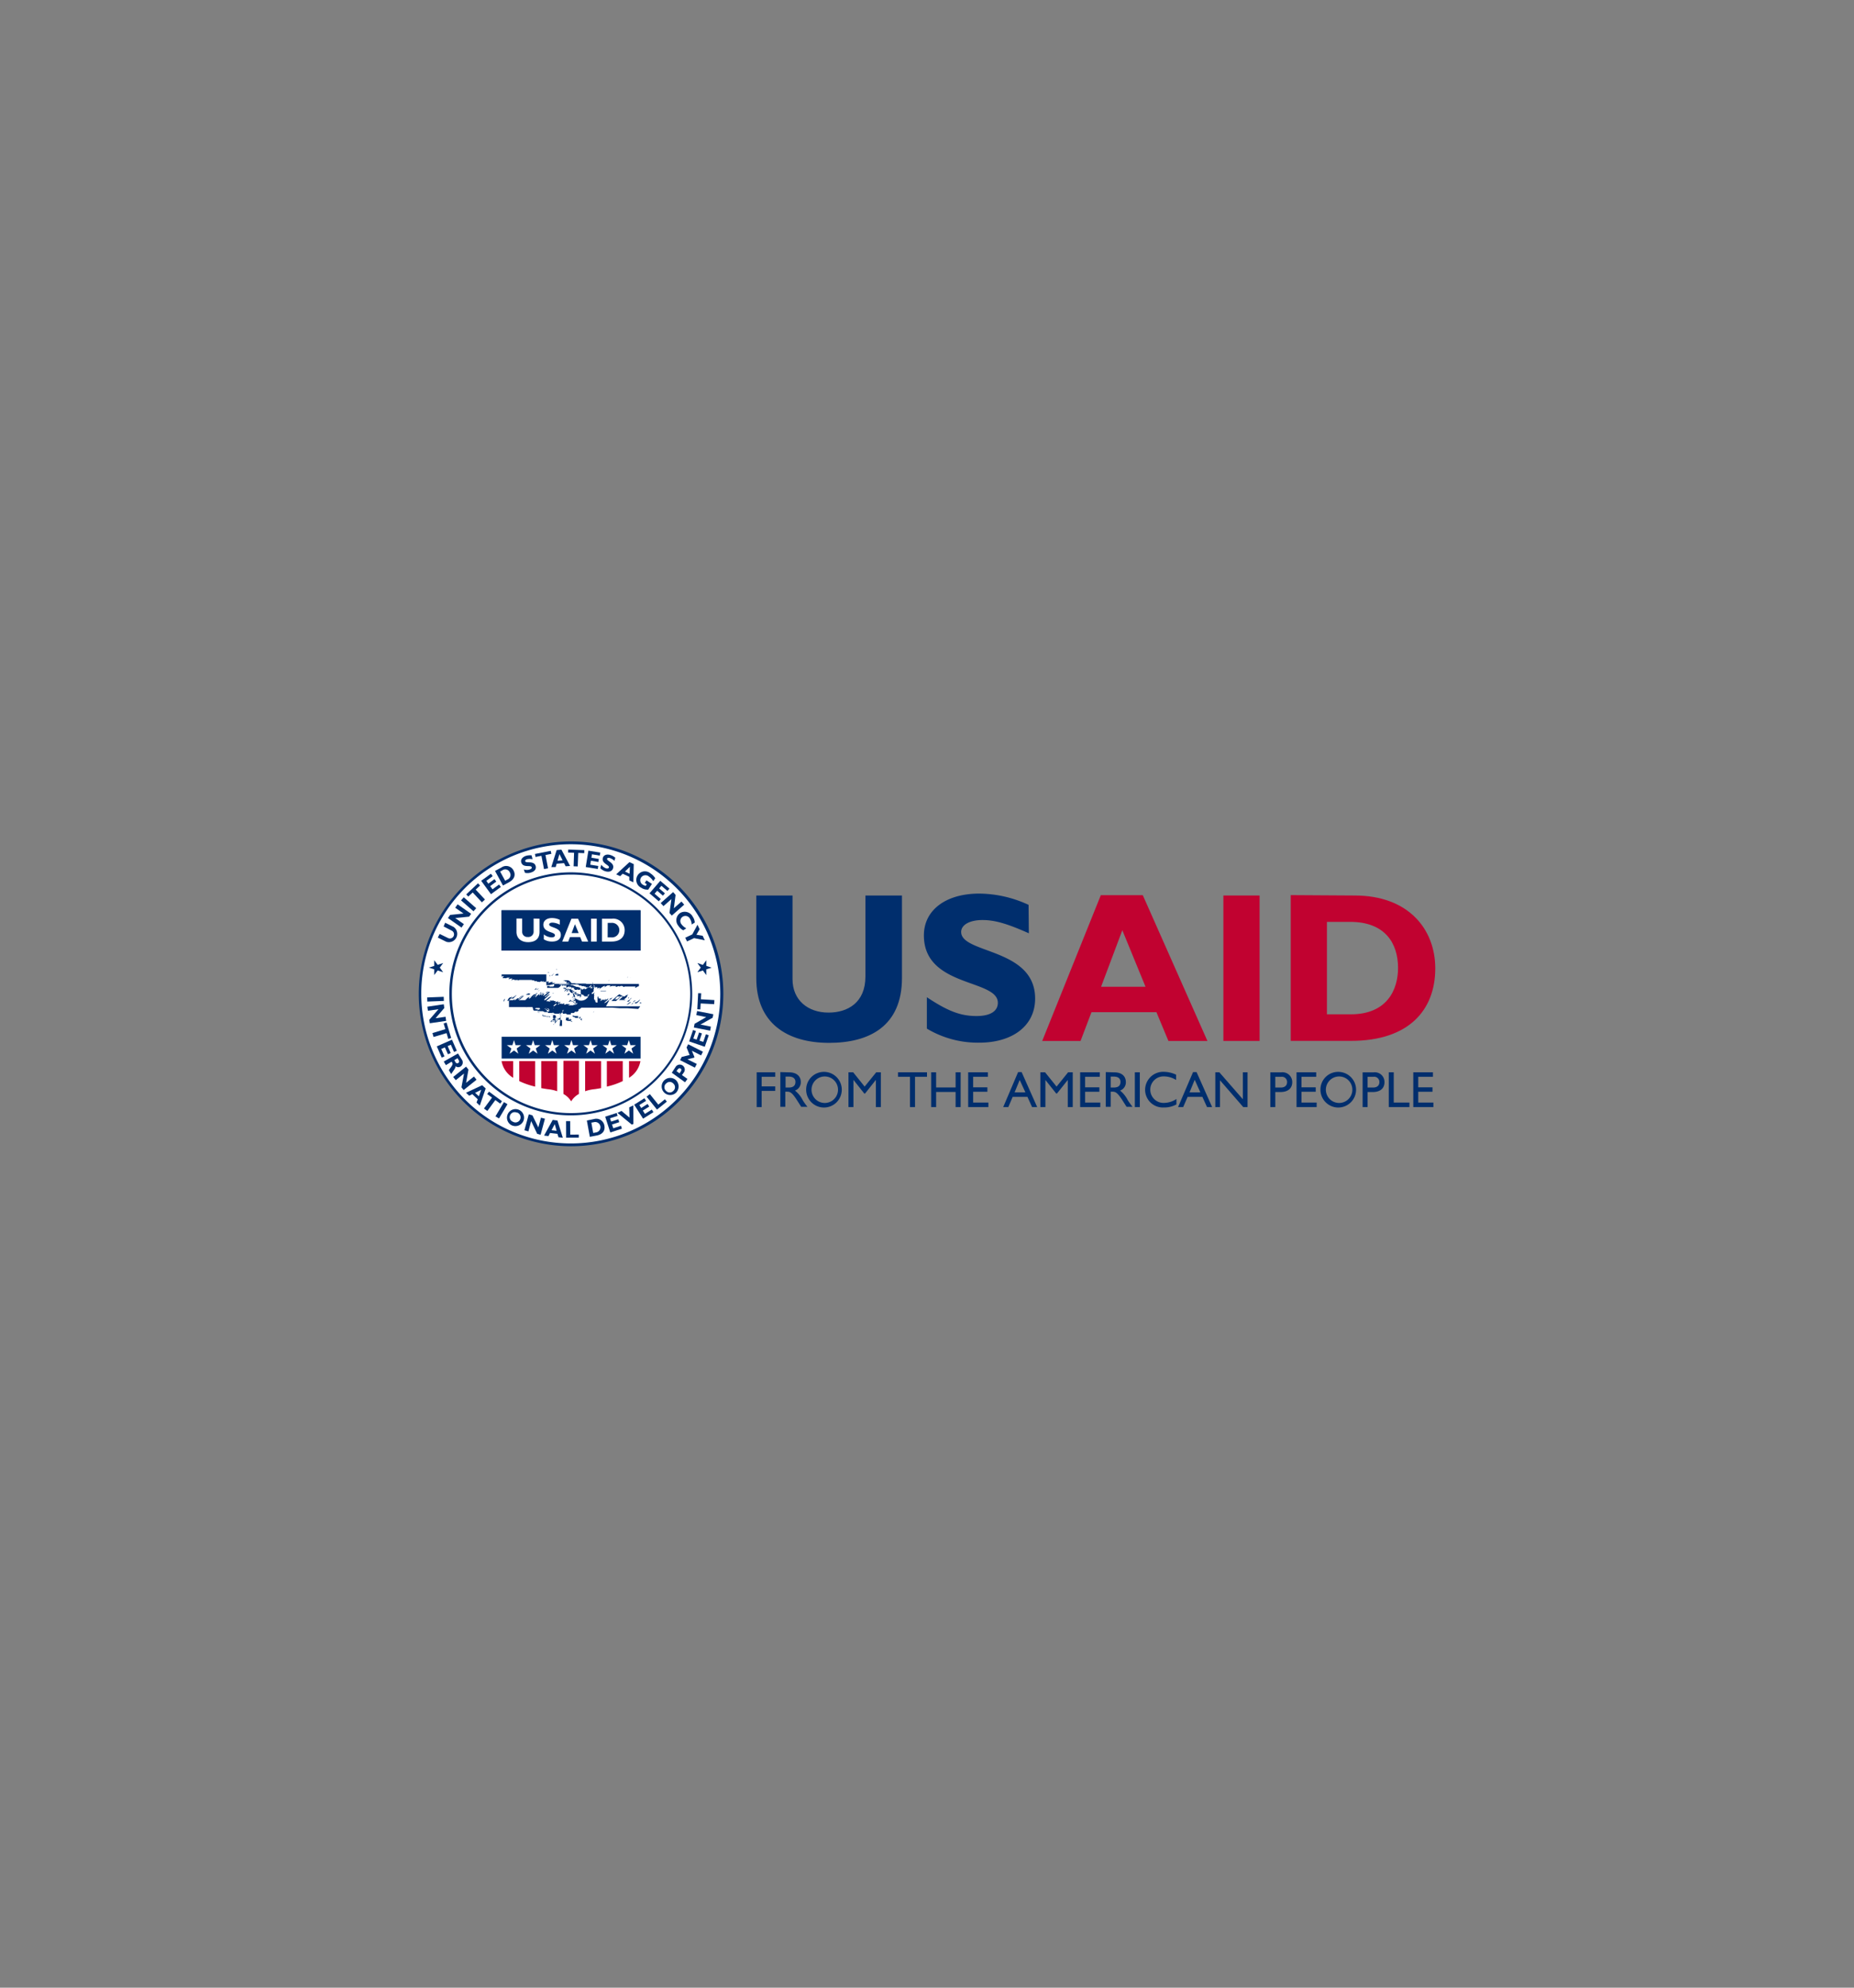 <svg id="Layer_1" data-name="Layer 1" xmlns="http://www.w3.org/2000/svg" viewBox="0 0 280 300"><rect x="0" y="0" width="280" height="300" fill="#808080" stroke="none"/><defs><style>.cls-1{fill:#fff;}.cls-2,.cls-3{fill:#002e6d;}.cls-3{fill-rule:evenodd;}.cls-4{fill:#c10230;}</style></defs><title>usaid logo</title><path class="cls-1" d="M63.43,150A22.77,22.77,0,1,1,86.2,172.77,22.78,22.78,0,0,1,63.43,150"/><path class="cls-1" d="M86.2,168.15A18.15,18.15,0,1,0,68.05,150,18.16,18.16,0,0,0,86.2,168.15"/><path class="cls-2" d="M136.22,135.16v12.45c0,7.28-4.95,9.79-11,9.79-6.38,0-11-3-11-9.75V135.16h5.47v12.62c0,3.15,2.29,5.05,5.44,5.05,2.9,0,5.57-1.51,5.57-5.44V135.16Z"/><path class="cls-2" d="M155.38,140.86c-3.19-1.42-5.09-2-7-2s-3.22.71-3.22,1.8c0,3.32,11.17,2.39,11.17,10.05,0,4.21-3.54,6.66-8.43,6.66a15,15,0,0,1-7.92-2.12v-4.74c3.15,2.1,5.09,2.84,7.5,2.84,2.09,0,3.22-.74,3.22-2,0-3.61-11.17-2.29-11.17-10.17,0-3.8,3.28-6.31,8.37-6.31a18,18,0,0,1,7.44,1.7Z"/><polygon class="cls-2" points="117.08 162.52 115.03 162.52 115.03 163.97 117.08 163.97 117.08 164.65 115.03 164.65 115.03 167.09 114.28 167.09 114.28 161.84 117.08 161.84 117.08 162.52"/><path class="cls-2" d="M119.21,161.85c1.06,0,1.73.56,1.73,1.46a1.32,1.32,0,0,1-.88,1.29,4.22,4.22,0,0,1,1.17,1.45c.22.36.35.54.71,1H121l-.69-1.08c-.69-1.07-1-1.2-1.39-1.2h-.32v2.28h-.75v-5.24Zm-.57,2.29h.49c.81,0,1-.42,1-.86s-.3-.79-1-.79h-.49Z"/><path class="cls-2" d="M124.56,161.78a2.69,2.69,0,1,1-2.81,2.69,2.68,2.68,0,0,1,2.81-2.69m0,4.69a2,2,0,1,0,0-4,2,2,0,1,0,0,4"/><polygon class="cls-2" points="133.03 167.09 132.28 167.09 132.28 163.01 132.26 163.01 130.65 165.04 130.52 165.04 128.91 163.01 128.89 163.01 128.89 167.09 128.14 167.09 128.14 161.84 128.85 161.84 130.58 164 132.33 161.84 133.03 161.84 133.03 167.09"/><polygon class="cls-2" points="140 162.52 138.19 162.52 138.19 167.09 137.43 167.09 137.43 162.52 135.62 162.52 135.62 161.84 140 161.84 140 162.52"/><polygon class="cls-2" points="145.08 167.09 144.32 167.09 144.32 164.81 141.38 164.81 141.38 167.09 140.63 167.09 140.63 161.84 141.38 161.84 141.38 164.13 144.32 164.13 144.32 161.84 145.08 161.84 145.08 167.09"/><polygon class="cls-2" points="149.2 162.52 146.97 162.52 146.97 164.11 149.12 164.11 149.12 164.78 146.97 164.78 146.97 166.41 149.27 166.41 149.27 167.09 146.22 167.09 146.22 161.84 149.2 161.84 149.2 162.52"/><path class="cls-2" d="M156.64,167.09h-.77l-.7-1.54h-2.23l-.66,1.54h-.77l2.25-5.28h.53Zm-3.41-2.22h1.63L154,163Z"/><polygon class="cls-2" points="162.01 167.09 161.26 167.09 161.26 163.01 161.25 163.01 159.63 165.04 159.51 165.04 157.89 163.01 157.88 163.01 157.88 167.09 157.12 167.09 157.12 161.84 157.83 161.84 159.57 164 161.31 161.84 162.01 161.84 162.01 167.09"/><polygon class="cls-2" points="166.1 162.52 163.88 162.52 163.88 164.11 166.03 164.11 166.03 164.78 163.88 164.78 163.88 166.41 166.17 166.41 166.17 167.09 163.13 167.09 163.13 161.84 166.1 161.84 166.1 162.52"/><path class="cls-2" d="M168.31,161.85c1.06,0,1.72.56,1.72,1.46a1.31,1.31,0,0,1-.87,1.29,4.32,4.32,0,0,1,1.16,1.45c.23.36.36.54.72,1h-.9l-.69-1.08c-.7-1.07-1-1.2-1.4-1.2h-.31v2.28H167v-5.24Zm-.57,2.29h.48c.81,0,1-.42,1-.86s-.29-.79-1-.79h-.48Z"/><rect class="cls-2" x="171.39" y="161.84" width="0.75" height="5.25"/><path class="cls-2" d="M177.62,163a3.52,3.52,0,0,0-1.81-.54,2,2,0,0,0-2.09,2,2,2,0,0,0,2.12,2,3.44,3.44,0,0,0,1.83-.59v.82a3.8,3.8,0,0,1-1.9.46,2.68,2.68,0,0,1-2.83-2.61,2.73,2.73,0,0,1,2.88-2.77,4.53,4.53,0,0,1,1.8.43Z"/><path class="cls-2" d="M183.06,167.09h-.77l-.7-1.54h-2.23l-.67,1.54h-.77l2.26-5.28h.53Zm-3.41-2.22h1.63l-.85-1.9Z"/><polygon class="cls-2" points="188.41 167.09 187.76 167.09 184.25 163.05 184.25 167.09 183.54 167.09 183.54 161.84 184.15 161.84 187.7 165.91 187.7 161.84 188.41 161.84 188.41 167.09"/><path class="cls-2" d="M193.49,161.85a1.47,1.47,0,0,1,1.67,1.5c0,.83-.56,1.47-1.77,1.47h-.79v2.27h-.75v-5.24Zm-.89,2.29h.86c.56,0,.92-.29.92-.82a.78.78,0,0,0-.89-.8h-.89Z"/><polygon class="cls-2" points="198.78 162.52 196.56 162.52 196.56 164.11 198.71 164.11 198.71 164.78 196.56 164.78 196.56 166.41 198.85 166.41 198.85 167.09 195.81 167.09 195.81 161.84 198.78 161.84 198.78 162.52"/><path class="cls-2" d="M202.24,161.78a2.69,2.69,0,1,1-2.82,2.69,2.67,2.67,0,0,1,2.82-2.69m0,4.69a2,2,0,1,0-2-2,2,2,0,0,0,2,2"/><path class="cls-2" d="M207.43,161.85a1.46,1.46,0,0,1,1.66,1.5c0,.83-.55,1.47-1.76,1.47h-.79v2.27h-.75v-5.24Zm-.89,2.29h.85c.57,0,.93-.29.93-.82a.78.78,0,0,0-.89-.8h-.89Z"/><polygon class="cls-2" points="210.49 166.41 212.86 166.41 212.86 167.09 209.74 167.09 209.74 161.84 210.49 161.84 210.49 166.41"/><polygon class="cls-2" points="216.41 162.52 214.19 162.52 214.19 164.11 216.34 164.11 216.34 164.78 214.19 164.78 214.19 166.41 216.48 166.41 216.48 167.09 213.44 167.09 213.44 161.84 216.41 161.84 216.41 162.52"/><path class="cls-2" d="M63.24,150a23,23,0,1,0,23-23,23,23,0,0,0-23,23m.38,0A22.58,22.58,0,1,1,86.2,172.58,22.6,22.6,0,0,1,63.62,150"/><path class="cls-2" d="M67.86,150A18.34,18.34,0,1,0,86.2,131.66,18.36,18.36,0,0,0,67.86,150m.38,0a18,18,0,1,1,18,18,18,18,0,0,1-18-18"/><rect class="cls-2" x="75.76" y="156.48" width="20.98" height="3.29"/><rect class="cls-2" x="75.75" y="137.39" width="20.98" height="6.08"/><rect class="cls-2" x="75.75" y="137.39" width="20.98" height="6.08"/><polygon class="cls-2" points="106.67 146.3 106.67 147.17 106.15 146.47 105.32 146.74 105.83 146.04 105.32 145.35 106.15 145.63 106.67 144.93 106.67 145.78 107.47 146.05 106.67 146.3"/><polygon class="cls-2" points="65.58 145.79 65.58 144.93 66.1 145.62 66.93 145.35 66.42 146.04 66.93 146.74 66.1 146.47 65.58 147.16 65.58 146.3 64.77 146.04 65.58 145.79"/><path class="cls-2" d="M67.23,139.27l1.27.63a1.26,1.26,0,0,1-1.1,2.24l-1.28-.63.28-.55,1.29.63a.62.62,0,0,0,.51-1.14L67,139.83Z"/><polygon class="cls-2" points="71.15 137.92 70.85 138.35 68.75 138.56 70.06 139.48 69.7 140 67.65 138.56 67.98 138.09 70 137.88 68.75 137 69.11 136.49 71.15 137.92"/><rect class="cls-2" x="70.46" y="135.24" width="0.62" height="2.5" transform="translate(-78.52 99.75) rotate(-48.77)"/><polygon class="cls-2" points="72.5 133.65 71.84 134.27 73.24 135.76 72.78 136.19 71.39 134.7 70.72 135.32 70.41 134.99 72.19 133.32 72.5 133.65"/><polygon class="cls-2" points="75.64 133.87 74.15 134.96 72.67 132.94 74.14 131.87 74.41 132.24 73.45 132.94 73.75 133.37 74.68 132.69 74.95 133.06 74.03 133.74 74.38 134.22 75.37 133.5 75.64 133.87"/><path class="cls-2" d="M75.73,130.93a1.24,1.24,0,0,1,1.82.44c.34.63.19,1.31-.68,1.79l-.91.49-1.2-2.2Zm.56,2,.35-.19a.74.74,0,0,0,.34-1.09.74.74,0,0,0-1.1-.3l-.35.19Z"/><path class="cls-2" d="M80.43,129.68a2,2,0,0,0-.82,0c-.22.07-.33.19-.29.31.12.36,1.3-.14,1.57.69.15.46-.15.85-.68,1a1.6,1.6,0,0,1-.93.05l-.17-.51a1.38,1.38,0,0,0,.91,0c.23-.07.32-.19.28-.33-.13-.39-1.29.15-1.57-.71-.14-.41.13-.8.68-1a2.19,2.19,0,0,1,.87-.08Z"/><polygon class="cls-2" points="83.27 128.87 82.38 129.05 82.77 131.05 82.16 131.17 81.77 129.17 80.88 129.34 80.79 128.89 83.18 128.42 83.27 128.87"/><path class="cls-2" d="M86.1,130.7l-.67.05-.25-.48-1.11.09-.15.51-.66,0,.81-2.57.72-.06Zm-1.61-1.79-.29,1,.77-.06Z"/><polygon class="cls-2" points="88.23 128.77 87.33 128.73 87.25 130.77 86.63 130.75 86.7 128.71 85.8 128.68 85.82 128.22 88.25 128.31 88.23 128.77"/><polygon class="cls-2" points="90.28 131.16 88.46 130.86 88.86 128.39 90.66 128.68 90.58 129.14 89.4 128.94 89.32 129.46 90.44 129.64 90.37 130.1 89.24 129.91 89.15 130.51 90.35 130.7 90.28 131.16"/><path class="cls-2" d="M92.79,129.93a1.8,1.8,0,0,0-.7-.43c-.21-.06-.37,0-.41.09-.1.37,1.15.61.91,1.45-.13.46-.59.62-1.13.47a1.74,1.74,0,0,1-.8-.48l.15-.52a1.49,1.49,0,0,0,.73.55c.23.06.38,0,.42-.13.11-.39-1.16-.59-.91-1.46.12-.41.56-.59,1.11-.43a2.1,2.1,0,0,1,.77.42Z"/><path class="cls-2" d="M95.65,133.16l-.61-.28,0-.54-1-.47-.38.37-.6-.28,2-1.84.65.3Zm-.52-2.34-.74.72.69.33Z"/><path class="cls-2" d="M98.66,133a2.2,2.2,0,0,0-.65-.7.8.8,0,0,0-1.2.16.76.76,0,0,0,.32,1.09,1,1,0,0,0,.39.15l.16-.24-.3-.2.25-.39.83.54-.56.86a1.67,1.67,0,0,1-1.07-.29,1.3,1.3,0,1,1,1.42-2.15,2.41,2.41,0,0,1,.71.72Z"/><polygon class="cls-2" points="99.49 136.03 98.09 134.83 99.72 132.94 101.1 134.12 100.8 134.47 99.89 133.69 99.55 134.09 100.42 134.83 100.12 135.18 99.25 134.44 98.86 134.89 99.79 135.69 99.49 136.03"/><polygon class="cls-2" points="101.46 138.19 101.11 137.8 101.4 135.7 100.2 136.76 99.78 136.3 101.66 134.64 102.03 135.07 101.77 137.08 102.92 136.07 103.33 136.54 101.46 138.19"/><path class="cls-2" d="M103.19,140.41a2,2,0,0,1-.75-.69,1.31,1.31,0,0,1,.28-1.92,1.36,1.36,0,0,1,1.9.56,1.74,1.74,0,0,1,.31.88l-.47.3a1.72,1.72,0,0,0-.25-.86.77.77,0,1,0-1.29.82,2,2,0,0,0,.73.61Z"/><polygon class="cls-2" points="104.55 141.03 105.34 139.57 105.66 140.25 105.18 141.08 106.12 141.24 106.44 141.92 104.82 141.59 103.76 142.09 103.49 141.53 104.55 141.03"/><rect class="cls-2" x="64.51" y="150.5" width="2.5" height="0.62" transform="translate(-5.7 2.62) rotate(-2.19)"/><polygon class="cls-2" points="64.91 154.44 64.83 153.92 66.22 152.32 64.63 152.55 64.54 151.94 67.02 151.57 67.1 152.14 65.78 153.68 67.29 153.46 67.38 154.08 64.91 154.44"/><polygon class="cls-2" points="67.7 156.8 67.44 155.93 65.48 156.51 65.31 155.92 67.26 155.33 67 154.47 67.44 154.33 68.14 156.67 67.7 156.8"/><polygon class="cls-2" points="66.71 159.62 65.97 157.93 68.26 156.92 68.99 158.59 68.57 158.77 68.09 157.68 67.61 157.89 68.07 158.93 67.65 159.12 67.19 158.08 66.64 158.32 67.13 159.44 66.71 159.62"/><path class="cls-2" d="M69.74,159.91a.74.74,0,0,1-.2,1.07.64.64,0,0,1-.74-.06c0,.29-.21.51-.66,1.19l-.35-.59c.32-.5.69-.83.51-1.12l-.09-.16-.87.52-.32-.54L69.17,159Zm-1.13.1.17.28a.29.29,0,0,0,.42.15q.24-.15.06-.45l-.16-.27Z"/><polygon class="cls-2" points="70.02 164.52 69.69 164.11 70.08 162.03 68.83 163.03 68.44 162.55 70.39 160.99 70.75 161.43 70.39 163.43 71.58 162.48 71.97 162.96 70.02 164.52"/><path class="cls-2" d="M72.46,166.87l-.49-.46.18-.5-.82-.77-.47.24-.48-.45,2.44-1.14.53.49Zm.22-2.39-.93.46.57.52Z"/><polygon class="cls-2" points="75.54 166.57 74.81 166.03 73.6 167.68 73.09 167.31 74.31 165.66 73.58 165.13 73.85 164.76 75.81 166.2 75.54 166.57"/><rect class="cls-2" x="74.48" y="167.27" width="2.5" height="0.62" transform="translate(-106.98 146.75) rotate(-59.18)"/><path class="cls-2" d="M77.2,169.8a1.29,1.29,0,1,1,1.83-.58,1.33,1.33,0,0,1-1.83.58m.85-1.87a.74.74,0,0,0-1,.37.73.73,0,0,0,.4,1,.77.77,0,1,0,.64-1.39"/><polygon class="cls-2" points="81.64 171.27 81.13 171.13 80.22 169.21 79.8 170.76 79.2 170.59 79.86 168.18 80.41 168.34 81.3 170.16 81.7 168.69 82.3 168.85 81.64 171.27"/><path class="cls-2" d="M85,171.72l-.66-.08-.15-.51L83.07,171l-.24.47-.66-.08,1.3-2.36.72.09Zm-1.22-2.06-.48.92.76.09Z"/><polygon class="cls-2" points="87.41 171.7 85.5 171.71 85.49 169.21 86.11 169.21 86.12 171.25 87.41 171.24 87.41 171.7"/><path class="cls-2" d="M89.7,168.9a1.24,1.24,0,0,1,1.58,1c.13.71-.22,1.31-1.2,1.49l-1,.19-.45-2.46Zm-.11,2.1.4-.08a.79.79,0,1,0-.29-1.55l-.39.07Z"/><polygon class="cls-2" points="93.92 170.35 92.17 170.92 91.4 168.54 93.13 167.98 93.27 168.42 92.13 168.78 92.29 169.28 93.38 168.93 93.52 169.37 92.43 169.72 92.62 170.29 93.78 169.91 93.92 170.35"/><polygon class="cls-2" points="95.66 169.63 95.42 169.74 93.25 167.96 93.86 167.67 95.07 168.68 95.03 167.13 95.64 166.84 95.66 169.63"/><polygon class="cls-2" points="98.68 167.86 97.12 168.84 95.78 166.73 97.32 165.76 97.57 166.15 96.56 166.78 96.84 167.23 97.8 166.62 98.05 167.01 97.08 167.62 97.4 168.12 98.44 167.47 98.68 167.86"/><polygon class="cls-2" points="100.71 166.27 99.22 167.47 97.65 165.52 98.14 165.13 99.42 166.72 100.42 165.91 100.71 166.27"/><path class="cls-2" d="M102.08,164.94a1.29,1.29,0,1,1,0-1.92,1.34,1.34,0,0,1,0,1.92m-1.49-1.4a.73.73,0,0,0,0,1.1.74.74,0,0,0,1.1,0,.73.73,0,0,0,0-1.1.73.73,0,0,0-1.09,0"/><path class="cls-2" d="M102.05,161a.75.75,0,1,1,1.23.86l-.29.4.83.58-.36.51-2-1.44Zm.57,1,.17-.24c.16-.23.14-.38,0-.48s-.3-.07-.5.21l-.12.17Z"/><polygon class="cls-2" points="103.69 158.09 103.93 157.61 106.16 158.74 105.88 159.29 104.49 158.59 104.88 159.54 104.84 159.63 103.83 159.88 105.23 160.58 104.94 161.14 102.71 160.01 102.96 159.52 104.15 159.23 103.69 158.09"/><polygon class="cls-2" points="107.04 156.25 106.44 157.99 104.08 157.18 104.67 155.46 105.1 155.61 104.71 156.74 105.21 156.91 105.58 155.83 106.01 155.98 105.64 157.06 106.21 157.25 106.61 156.1 107.04 156.25"/><polygon class="cls-2" points="107.73 153.08 107.63 153.6 105.79 154.64 107.36 154.95 107.25 155.56 104.79 155.08 104.9 154.52 106.66 153.51 105.16 153.21 105.28 152.6 107.73 153.08"/><polygon class="cls-2" points="105.9 149.92 105.85 150.82 107.89 150.94 107.86 151.56 105.82 151.45 105.77 152.35 105.31 152.33 105.44 149.9 105.9 149.92"/><path class="cls-3" d="M82.93,152.1l-.05-.06h0l0,0,0,0s0,0,0,0,0,0,0,0a.45.45,0,0,0,0,.11l0,0a.74.74,0,0,0-.13.12l.17-.05,0,0,0,0h0l0,0h0s0,0,0,0"/><path class="cls-3" d="M84,146.24l0,0s0,0,0,0l0,0,0,0,0,.05.06.12a0,0,0,0,0,0,0h0a.05.05,0,0,0,0,0s0,0,0,0a.08.08,0,0,1,0,0s0,0,0-.06a0,0,0,0,1,0,0s0,0,0,0a.3.3,0,0,0,0-.1l-.06,0,0,0H84s0,0,0,0"/><path class="cls-3" d="M84.24,146.92l0,0h0v0h0v0l0,0,0,0v0l-.07.07,0,0s-.07.07-.11.06a.09.09,0,0,1,0,0s0-.06,0-.1,0,0,0,0l0,0s0,0-.06.05l0,0h0l-.05.06-.07.05,0,.06-.06.05h0l0,0a.06.06,0,0,1,0,0h.31l.11,0s0,0,.08,0l0,0,0,0,0,0h0l0,0,0,0s0,0,0,0l0,0,0,0s0,0,0-.05,0,0,0,0a.61.61,0,0,1,0-.12.22.22,0,0,0,0-.11l-.09.13"/><path class="cls-3" d="M83.51,147.06h0l-.08.06-.08.08,0,0-.08.07,0,0h0v0h0s0,0,0,0h.09l.16-.18a.64.64,0,0,0,.14-.22h0"/><path class="cls-3" d="M83.06,147.18h0v0h0l0,0,0,0-.07.06,0,0a.19.19,0,0,0,0,.08h.09s0,0,0,0l0,0,0,0,0,0,0,0h0a.13.13,0,0,0,0-.05h0v0a.08.08,0,0,0,0,0h0"/><path class="cls-3" d="M82.72,147.24h0l-.08,0,0,0a.1.1,0,0,0,0,0h0s0,0,0,0h0s0,0,.05,0l0,0,0,0v0h0v0h0l0,0h0"/><path class="cls-3" d="M94.8,147.53h-.11a0,0,0,0,0,0,0h0s0,0,0,0l0,0,0,0,0,0s0,0,0,0l0,0,0,0,0,0,.16-.08h0"/><path class="cls-3" d="M95.18,147.58l0,0,0,0,.1,0,0,0h0l0,0h0s0,0,0,0a.85.85,0,0,1-.17,0"/><path class="cls-3" d="M86.17,148.21s-.06-.06-.09-.09l-.06-.05h0l-.07-.06,0,0h-.06l-.1-.06h-.07l-.12,0-.12,0-.09,0H85a1.17,1.17,0,0,1,.2.06.58.58,0,0,1,.18.08s0,0,0,.09h0l0,0s0,0,0,0v0l0,0h0l0,0s0,0,0,0l0,0,0,0,.08-.05.08,0,.05,0,0,0,0,0h0s0,.06,0,.08h0a.11.11,0,0,1,0,.05.44.44,0,0,0-.08.11l.07,0s0,0,.07,0l.06,0s.11-.08.16-.07,0,0,0,.07h0s0,0,0,0l0,.05v0h0l0,0,0,0,0,0,0,0a0,0,0,0,1,0,0s0,0,0,0l.13-.07,0,0h0l.06,0,0,0H86s0,0,.06,0a.13.13,0,0,1,0,.06v.06c.07,0,.1,0,.16-.07s.06,0,.07-.06-.07-.06-.11-.08"/><path class="cls-3" d="M91.88,148l0,0,0,0h0l0,0,0,0a0,0,0,0,1,0,0l0,0,0,0,0,0h0l0,0h.11l0,0h0s0,0,0,0,0-.05,0-.09Z"/><path class="cls-3" d="M86.14,148.63l-.07,0h0l-.06,0h0l-.09,0,0,0s0,0,0,0l0,0H86l.08,0h0l.06,0c.05,0,.1-.11.14-.14s0,0,0,0l-.21.09"/><path class="cls-3" d="M81.06,149.14H81s0,0,0,0l0,0h0l0,0h0s0,0,0,0l-.13.09,0,0h0l0,0h0s0,0,0,0h0l-.1.09a.09.09,0,0,0,0,.06,0,0,0,0,0,0,0s0,0,0,0l0,0,0,0h0l0,0h0l0,0h0l0,0h0l0,0,0,0h0l.08,0,.08-.06,0,0h0l0,0h0l0,0a.09.09,0,0,1,0,0s0,0,0,0"/><path class="cls-3" d="M81.45,149.19l-.07,0s0,0-.07.06h0l0,0s0,0,0,0h0l-.06,0-.07,0-.18.15,0,0s0,0,0,0,0,0,.07,0h0a0,0,0,0,1,0,0h0s0,0,0,0l0,0,0,0,0,0,.14-.08a.59.59,0,0,1,.14-.06,0,0,0,0,1,0,0,.07.07,0,0,0,0-.06.07.07,0,0,0,0,0"/><path class="cls-3" d="M81.52,149.49h-.13l0,0h0l-.14.11s0,0-.06.05,0,0,0,0,0,0,0,0a3.07,3.07,0,0,1,.36-.2s0,0,0,0a0,0,0,0,0,0,0"/><path class="cls-3" d="M91.59,149.58h-.08l-.16,0H91l-.07,0h0a1,1,0,0,0-.15,0l0,0s-.06,0-.08,0a.07.07,0,0,0,0,.06s0,0,0,0h0s0,0,0,0h0s0,0,0,0h.48l.11,0h.06l.06,0h0l0,0s.07,0,.08-.05.07,0,0-.08l-.07,0"/><path class="cls-3" d="M82.86,149.59s0,0,0,0l-.15.1s0,0-.06,0l0,0h0l-.08.05h0s0,0,0,0h0l0,0s0,0-.07,0h0l-.08.07,0,0s0,0,0,0h0l0,0h.05l0,0h.07l.07,0,0,0,0,0s0,0,0,0,0,0,0,0h0l0,0,0,0,.06,0,0,0,0,0h0l0,0h0s0,0,0,0l0,0a.05.05,0,0,0,0,0h0"/><path class="cls-3" d="M88.29,149.74s0,0,0,0h0l-.08,0-.08.05-.06,0h0l0,0h0l0,0,0,0,0,0a.05.05,0,0,0,0,0H88l0,0,0,0h0l0,0s0,0,.05,0,0,0,0,0l0,0h0l0,0,0,0s0,0,0,0h0"/><path class="cls-3" d="M81.77,149.78s0,0,0,0l-.07,0s0,0,0,0l0,0,0,0a2.18,2.18,0,0,0-.21.22l0,0h0a.08.08,0,0,0,0,0s0,0,0,0,0,0,0,0h0l.06,0h0l.05,0h0l.09-.06h0l0,0s0,0,0,0h0s0,0,0-.05h0v0h0l0,0a.09.09,0,0,0,0,0s0,0,0,0"/><path class="cls-3" d="M83.58,149.88l-.12.05,0,0h0v0h0s0,0,0,0h0s0,0,0,0a0,0,0,0,0,0,.06l.1-.07,0,0h0l0,0,0,0s.07,0,.06-.07h0"/><path class="cls-3" d="M88.4,149.94a.05.05,0,0,0,0,0h-.14l-.14.05h0s0,0,0,0,0,0,0,0h0s0,0,0,0a.14.14,0,0,0,0,.06h.13l.06,0,0,0,0,0a0,0,0,0,1,0,0h0l.06-.05a1,1,0,0,1,.15-.14s0,0,0,0l-.09.05"/><path class="cls-3" d="M88.69,150h0l-.08.06h0l0,0h0l0,0h0l0,0,0,0h0v0h0l0,0h0v0h0s0,0,0,0h0l0,0a0,0,0,0,1,0,0,0,0,0,0,0,0,0v0h.09a.14.14,0,0,0,.09,0h.07s0,0,0,0h.07l.07-.07.11-.11v0l0,0h0v0l0,0a0,0,0,0,0,0,0s0,0,0,.05"/><path class="cls-3" d="M77.08,151.38h0v0h0l0,0,.08,0h0l0,0h0l0,0h0l.06,0,.07-.06.12-.08s0,0,0,0h0l0,0h0a.15.15,0,0,1,0-.06s0,0,0,0l0,0a.6.6,0,0,1,.08-.08.39.39,0,0,0,.1-.08h0a0,0,0,0,0,0,0h0l0-.05.06,0,0,0v0h0l0,0,0,0,0,0s0,0,0,0l.18-.16,0,0h-.07l0,0h0l0,0h0l0,0h0l-.12.09,0,0h0l0,0,0,0s0,0,0,0a0,0,0,0,0,0,0h0l0,0h-.08l0,0h0l0,0,0,0h0l0,0-.1.08h0l-.07,0-.09.07-.08.05h0l0,0h0v0h0l-.07.06v0h0a0,0,0,0,1,0,0h0l-.14.15s0,0,0,0l.12,0"/><path class="cls-3" d="M94.11,150.37l-.09.08,0,0-.07.07h0l0,0-.11.1h0l0,0h0s0,0,0,0h0l-.1.09,0,0,0,0-.13.12,0,0a0,0,0,0,1,0,0l0,0,0,0,0,0,0,0,0,0h0l0,0,0,0h0l0,0,0,0h0l-.15.1s0,0,0,0c.2,0,.43,0,.61,0a.2.2,0,0,0,.11,0s0,0,.08-.07l0,0a.81.81,0,0,1,.16-.16l0,0,0,0,.07-.06,0,0c.07-.07.15-.13.21-.2h0l0-.06,0,0s0,0,0,0l0-.07.09-.09h0l.06-.08.05-.06a.05.05,0,0,0,0,0l-.07.05a.18.18,0,0,1-.07,0s0,0,0,.05l-.08,0a0,0,0,0,1,0,0l0,0-.06,0h0l0,0h0l-.12.09,0,0h0l0,0,0,0h0s0,0,0,0l0,0v0h0v0l0,0-.07.06h0l-.07.06h0s0,0,0,0l0,0h-.08v0h0l0,0h0l0,0H93.2a0,0,0,0,1,0-.06h0a1.58,1.58,0,0,1,.15-.12h0l0,0,.07-.05h0l.07-.05a.08.08,0,0,0,0,0l0,0,0,0s0,0,0,0l0,0,0,0,0,0v0l0,0,.12-.12h0s0,0,0,0l0,0h0v0a.1.1,0,0,0,0,0h0v0h0l0,0s0,0,0,0h0l0,0,0,0h0s0,0,0,0l-.09.07"/><path class="cls-3" d="M93.16,150.37l-.1.07h0a0,0,0,0,1,0,0,.76.76,0,0,0-.09.09l0,0,0,0h0l-.06.05s0,0,0,0h0a0,0,0,0,0,0,0l0,0-.1.09-.2.17h0l-.14.11,0,0a.17.17,0,0,1-.06.06s0,0,0,0,0,0-.07.06h0l0,0s0,0,0,0,.06,0,.09,0l.09,0h.47s0,0,.06,0l.13-.12.12-.11.07-.06.08-.07h0s0,0,0,0v0l.07-.06h0s0,0,0,0l.08-.09.06-.07h0s0,0,0,0l.05,0v0l0,0v0h0a0,0,0,0,1,0,0s0,0,0-.06,0,0-.06,0l0,0h0l0,0h0l-.08.07a.81.81,0,0,1-.1.09l-.11.1,0,0,0,0h0l0,0,0,0,0,0-.06.05h0l0,0,0,0-.11.09-.1,0-.09,0-.19,0s0,0-.05,0,0,0,.06,0a.12.12,0,0,0,0-.05s0,0,.07,0l.11-.1s0,0,0-.05l.16-.15,0,0,.08-.08a.94.94,0,0,1,.1-.1v0s.06,0,.07-.07l0,0,.06-.06,0,0,0,0,0-.06s0,0,0,0l0,0"/><path class="cls-3" d="M77.74,150.37l0,0h0l0,0,0,0,0,0,0,0,0,0h0v0h0a.11.11,0,0,0,0,0h0l-.06.05h-.05l-.12.1-.05,0h0l0,0,0,0h0l-.08.08-.05,0,0,0,0,0h0l-.07,0s0,0,0,0l0,0,0,0,0,0,0,0-.06.06a.17.17,0,0,0,0,.05s0,0,.08,0h.11l.05,0,0,0a0,0,0,0,1,0,0h.05l0,0h0l0,0,0,0h0l0,0s0,0,.07,0l0-.05s0,0,0,0l0,0,0,0,0,0,0,0,.06-.07h0v0h0s0,0,0,0h0l.06-.06h0s0,0,0,0a0,0,0,0,0,0,0l.1-.09a1.14,1.14,0,0,1,.11-.11l.06-.05.06-.06a0,0,0,0,0,0,0s0,0-.07,0"/><path class="cls-3" d="M86.61,150.49l-.18.1-.07,0h0l0,0,0,0h-.06l0,0,0,0h0a.08.08,0,0,0,0,0l0,0h0l.07,0v0h0v0l.09-.08a.81.81,0,0,0,.1-.09l.14-.14s0,0,0,0,0,0,0,0,0,0,0,0,0,0,0,0"/><path class="cls-3" d="M95,150.49h0v0h0l0,0h0l-.07.06-.07.07h0a.64.64,0,0,1,0,.09l0,0a.07.07,0,0,0,0,.06s0,0,0-.06l.06-.05v0l0,0v0l0,0a.36.36,0,0,1,.07-.1v0l0,0,0-.05h0s0,0,0,0"/><path class="cls-3" d="M77.07,150.54h0l-.07,0h0l0,0,0,0h0l0,0,0,0h0a.81.81,0,0,0-.14.12h0l0,0h0l-.07.06,0,.05v0h0s0,0,0,0h0l0,0h0s0,0-.05.05h0l-.06.11a.24.24,0,0,0-.06.11l.08,0a.22.22,0,0,0,.12,0,.18.18,0,0,0,.07-.05l0,0s0,0,0-.05a.34.34,0,0,0,.09-.08.6.6,0,0,0,.08-.08l.08-.09.08-.09,0,0,0,0h0l0,0h0l0,0,.17-.17Z"/><path class="cls-3" d="M95.38,150.62h0l-.05,0h0l0,0h0l0,0,0,0,0,0-.1.07s0,0,0,.07,0,0,0,0h0l-.07.07h0l0,0h0l0,0h0s-.08.05-.11.08l-.24.15-.13.1h0l0,0s0,0,0,0h0s0,0,.06,0l.08,0h.12a0,0,0,0,0,0,0h0l0,0h0l0,0h0l0,0h0s0,0,0,0l.1-.07,0,0h0l0,0s0,0,0,0a.05.05,0,0,0,0,0h0l0,0h0s0,0,0,0h0v0s0,0,0,0a.11.11,0,0,0,0,0l0,0a.08.08,0,0,1,0,0l0-.06,0,0v0h0l0,0v0l0,0,0,0s0,0,0,0,0,0,0,0h0"/><path class="cls-3" d="M95,151.47l.14-.08,0,0s0,0,0,0h0l0,0h0s0,0,0,0,0,0,0,0h0s0,0,0,0l0,0,0,0s0,0,0,0h0l0,0h0v0h0l0,0,.07-.08,0,0,0,0,.06-.07h0s0,0,0-.06v0s0,0,0,0h0s0,0,0,0h0l0,0h0l-.07.08,0,0h0l0,0,0,0h0l0,0-.07,0,0,0h0l0,0-.09.08,0,0,0,0-.07.05-.06.05-.14.09h0l0,0s-.09.05-.11.08l0,0,0,0s0,0,0,0a.61.61,0,0,0,.33-.1"/><path class="cls-3" d="M86.89,150.66a1.19,1.19,0,0,0-.16.08h0l-.06,0h0s0,0,0,0h-.07l-.06,0h0l0,0-.06.05h0s0,0,0,0l0,0,0,0h.11a.2.2,0,0,1,.08,0l0,0s0,0,0,0l0,0,.06,0,0,0,0,0s0,0,0,0l.06-.05,0,0v0s0,0,0,0,0,0,0,0l0,0,0,0s0,0,0,0Z"/><path class="cls-3" d="M87.09,150.79l-.09.06h0l0,0,0,0h0l0,0h0l0,.05,0,0-.11.09h0s0,0-.06,0a.84.84,0,0,0,.14.06l0,0h0l0,0h0s0,0,0,0l0,0,0,0L87,151l.1-.1s0,0,0,0,0,0,0,0a.28.28,0,0,0,.07-.09h0l-.07,0"/><path class="cls-3" d="M94.61,150.84h0l-.06,0-.05,0h0l-.07.06h0v0a.09.09,0,0,0,0,0l0,0h0l0,0h0l0,0,0,0h0l-.07.06h0l-.06,0h0l0,0a.2.2,0,0,0-.06.07s0,0,0,.06,0,0,0,0H94l0,0,.06,0h0l0,0s0,0,.06,0l.06,0s0,0,0,0h0l0,0h0l0,0,0,0,.07-.07,0,0h0v0a0,0,0,0,1,0,0s0-.06,0-.11Z"/><path class="cls-3" d="M95.31,151.61h0a1.12,1.12,0,0,0,.22-.1h0l.08-.07h0l0,0h0l0,0,0,0,0,0h0v0h0l0,0h0l0-.06,0,0,0,0s0,0,0,0l.07-.09.06-.09s0,0,0,0,0,0-.06,0,0,0-.08.07L96,151s0,0,0,0h0l0,0-.05,0,0,0,0,0,0,0h0a0,0,0,0,1,0,0l0,0-.08,0,0,0-.21.14h0l0,0,0,0h0a.16.16,0,0,0,0,.07h.12"/><path class="cls-3" d="M87.35,150.93h0l0,0-.06,0,0,0h0s0,0-.07,0h0l-.06,0a.45.45,0,0,1-.13.11s0,0,0,0,0,0,0,0,0,0,0,0,0,0,.07,0,0,0,0,0h0v0h0l0,0h0l0,0,0,0h0s0-.05.07-.06,0,0,0-.06l.07-.08h0l0-.06s0,0,0,0a0,0,0,0,0,0,0s0,0,0,0"/><path class="cls-3" d="M87.55,151.16l-.11.05-.1,0a0,0,0,0,1,0,0s0,0,0,0h0l-.06.06,0,0,0,0h0l0,0s0,0,0,0,0,0,.08,0h0a.19.19,0,0,0,.09,0h0l0,0,.06,0,0,0s0,0,0,0h0l0-.06h0l0,0h0l0,0,0,0h0l0-.05h0"/><path class="cls-3" d="M88,151.2a.18.18,0,0,0-.07.05l0,0,0,0-.07,0,0,0-.08,0,0,0-.06,0,0,0,0,0,0,0-.06,0-.06,0h-.08l0,0,0,0a.23.23,0,0,0,.18,0l.06,0h0a.11.11,0,0,1,.08,0l0,0h0v0s0,0,0,0a.43.43,0,0,0,0,.05s0,0-.06,0,0,0,0,0l0,0,0,0h.09l.15,0a.23.23,0,0,0,.1,0h0s0,0,0,0h0a0,0,0,0,0,0,0s0,0,0,0l-.12.12,0,0s0,0,0,0,.08,0,.12,0l0,0,.06,0h0L88,152h0l.11-.08,0,0,0,0h0l0,0,.06-.07h0a0,0,0,0,0,0,0s0,0,0,0a.15.15,0,0,0,0-.07l0,0,0,0-.06,0-.07,0H88s0,0,.06-.07,0-.05.06-.06,0,0,0-.05,0,0,0,0v0l0,0a0,0,0,0,0,0,0v0s0,0,0-.06,0,0,0,0,0,0,0,0l0,0-.11.1-.07.06h0l-.06.05s0,0,0,0h0a.08.08,0,0,1-.07,0,.08.08,0,0,1,0-.07s0,0,0,0l0,0,0,0a.1.1,0,0,0,0-.07s0,0,0,0h0a0,0,0,0,0,0,0l0-.07,0-.08Z"/><path class="cls-3" d="M85.33,149.24s0,0,0,0,0,0,0,.06v0h0v0l0,0a.1.1,0,0,0,0,0v0a0,0,0,0,0,0,0s0,0,0,0l.07,0a.3.3,0,0,0,.14,0,1.57,1.57,0,0,1,.23-.09s0,0,0,0l0,0,0,0,0,0,0,0h0l0,0s0,0-.05,0v0h0s0,0,0,.05.07,0,.1,0h0l.07,0,.07,0s0,0,0,0l-.07.08,0,0-.07.07,0,0a.07.07,0,0,0,0,.05s0,0,0,0h0v0h0l0,0a.07.07,0,0,0,0,.05l0,0s0,0,0,.06-.06,0-.09,0l-.06,0h0l-.07.06-.06,0,0,0s0,0,0,0a0,0,0,0,0,0,0l0,0s0,0,0,0l-.08.05,0,0h0l-.06,0h0s0,0,0,0,0,0,0,0a.08.08,0,0,0,.06,0s.06-.06.09-.09l.08-.07h0l0,0h0l.06-.06.05,0s0,0,0,0h0l0-.05s0,0,0,0v0l0,0s0-.09,0-.11a.6.6,0,0,0-.15.09l0,0h0l-.08.06-.28.19s0,0,0,0,0,0,0-.06l0,0,0,0,.11-.11,0,0,.16-.17,0-.05,0-.05a.06.06,0,0,0,0-.09.81.81,0,0,0-.18.12l-.13.09,0,0,0,0a0,0,0,0,0,0,0s0,0,0,0l0,0h0s0,0,0,0l0-.06h0l0,0a.16.16,0,0,0,0-.07l0,0s0,0,0,0h0s-.07,0-.1,0h0s0,0,0,0-.07,0-.1,0,0,0,0,0h0l0,0a0,0,0,0,1,0,0v0l0,0h-.27s0,0,0,0l0,0h.09l.11,0h0l0,0h.08l.15-.08.21-.12a.49.49,0,0,0-.11.2s0,0,0,0h0l0,0,0,0h0l0,0,.12-.06.07,0"/><path class="cls-3" d="M86,149.94s0,0,0,0a.21.21,0,0,1,0,.06l-.05.06h0l0,0h0l0,.05,0,0s0,0,0,0,0,0,0,.06,0,0-.06,0l0,0,0,0h0l-.05,0,0,0h0v0h0l0,0-.06,0h0l-.08,0s-.06,0-.1.05a0,0,0,0,1,0,0l.13-.12,0,0,0,0h0l.1-.1h0l0,0h0l0-.05s0,0,0,0h0l0,0h0l0,0h0l0,0h0l0,0h0l.07,0,.14-.09"/><path class="cls-3" d="M80.1,150l0,0,0,0-.1.08h0s0,0,0,0h0s0,0,0,0h0l0,0h0l0,0,0,0,0,0,0,0,0,0a.17.17,0,0,1-.06.06l0,0h0l0,0H79.5a.09.09,0,0,1-.06,0l0,0,.05-.05,0,0,.08-.07h0l0,0h0l.06,0h0l0,0h0s0,0,0,0l.2-.1"/><path class="cls-3" d="M79.06,150.1s0,0,0,0h0v0l0,0-.1.1-.15.15-.05.06,0,0,0,0-.09.08,0,0h0l0,0-.12.08-.07.07,0,0h0l0,0-.06,0h0l0,0h0l0,0,0,0-.06.06a0,0,0,0,0,0,0h0s-.06,0-.07.06a.06.06,0,0,0,0,.06h0a.09.09,0,0,0,.06,0,0,0,0,0,0,0,0h0l0,0h0l.1-.08,0,0h0a.46.46,0,0,1,.07-.07l.05,0,0,0,.08-.06a.27.27,0,0,1,.08-.07l.05-.06h0l0,0,.1-.09h0l.08-.06h0a0,0,0,0,1,0,0h0l.07,0,0,0h0l0,0h0l0,0a0,0,0,0,0,0,0l0,0,0,0,0,0,0,0,0,0s.07-.06.12-.07l-.13.14h0l0,0a0,0,0,0,0,0,0l0,0h0l0,0v0h0a.27.27,0,0,0-.07.08.39.39,0,0,0-.1.08l-.07.06h0a1.7,1.7,0,0,0-.19.19s0,0,0,0l-.07,0-.06.05,0,0,0,0,0,0h0l0,0,0,0-.08.07-.1.11,0,0,0,0a0,0,0,0,0,0,0h-.15l-.63,0h0v0h0s0,0,.06,0,0,0,0,0l0,0,0,0h0l0,0,0,0h0s0,0,0,0h.07l.07,0,0,0h0s0,0,0,0l0,0s0-.05.07-.06l.25-.21,0,0,.09-.07,0,0h0v0h0s0,0,0,0l0,0h.05l0,0h0l.07-.05,0,0,.07,0a0,0,0,0,0,0,0s0,0,0,0h0l0,0,0,0,0,0h0l0,0h0l0,0h0l0,0h0l.05,0s0,0,0,0"/><path class="cls-3" d="M92.23,150.67a.1.1,0,0,1,0,0l.07,0,0,0s0,0,0,0h0l0,0s0,0,0,0v0s0,0,0,0l0,0,0,0,.12-.08s0-.05.07-.05a.39.39,0,0,1-.08.1l-.06.08s0,0,0,0h0l0,.06-.06,0s0,0-.07.06l-.06,0s0,0-.06,0h-.11"/><path class="cls-3" d="M76.28,150.76l-.06,0h0l0,0,0,0h0l0,0,0,.05-.14.12,0,0,0,0,0,.05h0v.18h0l0,0h0l0,0h0l0,0h0v0h0v0l.05,0h0l0,0,0-.05s0,0,0,0l0,0s0,0,0,0h0v0h0s0,0,0,0h0l0,0v0h0s0,0,0,0h0"/><path class="cls-3" d="M96.69,151.89l-.23,0-.18,0h-.35a.57.57,0,0,0-.13,0h-.5l-.3,0h-.3l-.26,0H94.3l-.21,0-.2,0h-.45c-.23,0-.46,0-.69,0h-.48s-.09,0-.1,0H92s-.09,0-.1,0h0s0,0,0,0a.09.09,0,0,0-.09,0s-.07,0-.11,0l-.2,0s0,0,0,0v0s0,0,.06-.05l0,0,0,0,0,0h0l0,0,0,0h0s0,0,0,0l0,0h0l0,0h0l0,0s0,0,0,0a.08.08,0,0,1,0,0l0-.05,0,0h0L92,151l0,0h0l0,0,0,0s0,0,0,0,0,0,.07-.06,0,0,0,0a.58.58,0,0,0-.24.1l0,0h0a.69.69,0,0,0-.13.11l0,0,0,0-.06.05,0,0,0,0,0,0,0,0s0,.05-.08.06l0,0h0l0,0-.13.07s-.13.09-.16,0v0s0,0,0,0,0,0,0,0,0,0,0,0a.06.06,0,0,1,0,0s0,0,0,0l.08-.06,0,0,.12-.11,0,0,0,0,0,0,.1-.09.14-.12h0v0l.13-.11h0s0,0,0,0h0l0,0s0,0,0,0l0,0,0-.05,0,0v0s0,0,0,0,0,0,0,0h0s0-.05.06-.08l-.06,0-.12.08,0,0h0l-.08.07,0,0,0,0h-.05l0,0a0,0,0,0,1,0,0l-.07,0,0,0,0,0s0,0,0,0h0s0,0,0,0l0,0h0l0,0h0a0,0,0,0,0,0,0l0,0h0l-.09.07,0,0,0,0,0,0-.08.06-.06,0,0,0,0,0h0l0,0h0l0,0h0s0,0,0,0h0l-.06,0h0s0,0,0,0,0,0,0,0h0l0-.05.06,0h0l0,0,0,0h0l0,0,0,0s0,0,0,0h0l.06,0,.12-.11h0l0,0,0,0,.11-.1,0,0,0,0,0,0h0s0,0,0,0h0l0,0s0,0,0,0h0s0,0,0,0,0,0,0,0l0,0-.07.05-.06,0-.09.07h0a0,0,0,0,1,0,0h-.07l0,0,0,0h0l0,0,0,0h0l0,0,0,0,0,0a1.82,1.82,0,0,1-.23.15.6.6,0,0,1-.11.06h-.07s0,0,0,0h0s0,0,0,0h0l0,0h.07l.06-.05,0,0,.06,0s0,0,0,0h0l0,0,0,0,0,0,.08-.09h0l0-.05,0,0h0s0,0,0,0v0h0v0l0,0h0v0h-.08a0,0,0,0,1,0,0l-.06,0h0a0,0,0,0,0,0,0h0l0,0,0,0h0l0,0h0l-.16.12h0l0,0-.12.07-.07,0s0,0,0-.07,0,0,0,0h0l0,0a.18.18,0,0,1,.07,0s0,0,0-.05,0,0,0,0l0,0,0,0,.13-.13,0,0h0l0,0,0,0,0,0s0,0,0,0,0,0-.06,0h0l0,0h0l-.06,0h0l0,0,0,0h0l0,0,0,0h0l0,0,0,0h0l0,0s-.08,0-.08,0,0,0,0,0a.06.06,0,0,1,0,0h0s0,0,0,0h0a0,0,0,0,0,0,0l0,0,0,0s0,0,0,0h0l0-.06s0,0,0,0l0,0,0-.06s0,0,0-.05l0,0-.08.05h0l0,0,0,0h-.07a0,0,0,0,1,0,0h0a.08.08,0,0,1-.07,0s-.06,0-.06-.08a.26.26,0,0,0,0-.09s0,0,0,0l0,0v0h0a0,0,0,0,0,0,0l.07-.07a0,0,0,0,0,0,0l0,0,0,0-.06,0,0,0h-.08l0,0h-.07l0,0h0l0,0a.16.16,0,0,0,0,.07s0,0,0,0l0,0v0a0,0,0,0,1,0,0s0,0,0,0a0,0,0,0,1,0,0l0,.05v0a.13.13,0,0,1,0,.06s0,0,0,0,0,0,0,.06a.19.19,0,0,0,0,.08.19.19,0,0,1,0,.07l0,.07h0v0a0,0,0,0,0,0,0h0a.09.09,0,0,1,0,0s0,.07,0,.08h0v.1s0,0,0,0v0a.31.31,0,0,0,0,.09h0a.13.13,0,0,1,0,.06s0,0,0,.07a0,0,0,0,0,0,0v0h0l0,0h0a.12.12,0,0,0-.05,0l-.07,0s0,0,0,0l0,0H90s0,0,0,0,0,0,0,0h0s0,0,0,0a.06.06,0,0,0,0,0l0,0s0,0,0,0,0,0,0,0l0,0,0,0s0,0,0,0l0-.08a0,0,0,0,0,0,0h0l0,0s0,0,0,0-.08,0-.08,0a.07.07,0,0,1,0-.06l0-.06s0,0,0,0h0v0l0,0s0,0,0-.05,0,0,0-.05,0,0,0,0l-.06,0a.12.12,0,0,1-.08,0,.09.09,0,0,1,0,0,0,0,0,0,1,0,0h0s0-.05.06-.07h0l.08-.07s0,0,0,0l-.07,0h-.13s0,0,0-.05v0s0-.09,0-.14l0,0a0,0,0,0,0,0,0,.3.3,0,0,0,0-.1c0-.05,0-.07,0-.13l0-.06v0l0,0s0,0,0,0,0,0,0-.07l0,0v0l0-.06a.36.36,0,0,0,.07-.1s0,0,0,0h0l-.09,0a.75.75,0,0,0,0-.15.1.1,0,0,1,0-.05l0,0,0,0,0,0,.07-.06s0,0,0,0h0s0,0,0,0l0-.07v0s0,0,0,0l0,0a.43.43,0,0,0,0-.05h0l0,0-.13.14-.11.07a.41.41,0,0,1-.11.07c0-.07-.09-.11-.06-.19a.16.16,0,0,0,.06-.05h0l0,0s0,0,0,0h0v0h0l.13-.11h0l0,0s0,0,0,0h0a.39.39,0,0,0,.1-.08l0,0s0,0,0,0h0l0,0a.15.15,0,0,1,0,.06,0,0,0,0,1,0,0,.22.22,0,0,1,0,.11v0h0v.06h0a.43.43,0,0,0,0,.16v.08a.28.28,0,0,0,0,.09v.05s0,0,0,0,0,0,0,0,0-.08,0-.12l0,0s0,0,0,0v0l0,0,0-.07h0a1.17,1.17,0,0,1,0-.11l0,0a0,0,0,0,1,0,0l0,0v0h0a.09.09,0,0,0,0-.05.14.14,0,0,0,0-.06s0,0,0-.09V149s0,0,0-.06,0,0,0-.06a.08.08,0,0,0,0-.05v0a0,0,0,0,1,0,0l0,0a.25.25,0,0,0,0-.08h0l0-.09h0a.16.16,0,0,1,0-.09l-.06-.1s0,0,0,0,0,0,0,0l0-.07,0,0,0,0,0,0s0,0,0,0h0l-.1-.11v0h0l-.1-.1,0,0,.1.15.09.15s0,0,0,0h0s0,0,0,0v0a.31.31,0,0,1,.05.1s0,0,0,0,0,.06,0,.08,0,0,0,0v0h0a.64.64,0,0,1,0,.07.11.11,0,0,1,0,.06s0,0,0,0a.76.76,0,0,1,.16-.06.06.06,0,0,1,0,.06s0,0,0,0,0,0,0,0h0l0,.06,0,0v0h0s0,0,0,0a.16.16,0,0,1,0,.08l-.06.08-.07.08,0,0,0,0,0,0,0,0-.1.07,0,0s0,0-.08,0l-.07-.09s0,0,0-.05l0,0v0h0l0,0v0l0,0,.08-.1s0,0,0,0,0,0,0,0h0s0,0,0,0,0,0,0,0h0s0,0,0,0a0,0,0,0,0,0,0h-.09l-.05,0h0l-.18.11,0,0a.27.27,0,0,1-.08-.07l.05,0s.06-.05.08-.08l0,0,0,0h0s0,0,0,0l.08-.09h0s0,0,0,0,0,0,0,0a.08.08,0,0,1,0-.07s0,0,0,0l0,0a.09.09,0,0,1,0-.05v0l0,0h0a0,0,0,0,1,0,0s0,0,0-.05a1.66,1.66,0,0,1-.13.14l-.06.06-.14.11-.08.06h0l0,0h0l0,0h0l0,0,0,0h0l0,0,0,0s0,0,0,0,0,0,0,0l0,0,0,0,0,0v0h0a0,0,0,0,0,0,0h0l0,0,0,0h0l0,0s0,0,0,0l0,0,0,0,0,0,0,0s0,0,0,0l0,0s0,0,0-.05l0,0v0h0a1.37,1.37,0,0,1-.18.16.47.47,0,0,1-.09.06.86.86,0,0,1-.2.13s0,0-.06,0,0,0-.06,0,0,0-.06,0a.43.43,0,0,1,.11-.12h0s0,0,0,0l0,0h0s0,0,0,0h0a.34.34,0,0,1,.09-.08s0,0,0,0l-.13.07-.13.06-.19.11-.07,0s0,0,0,0,0,0-.05,0h0s0-.08,0-.11v0l0,0s0,0,0,0h0l0,0a.15.15,0,0,0,.06-.05h0s0,0,0,0h0l0,0a0,0,0,0,0,0,0s0,0,0,0l-.13.06-.1.05,0,0h0l-.16.09h0l0,0H88l0,0s0,0,0-.06h.06l0,0,0,0h0l0,0h0l0,0h0l0,0s0,0,0,0v0s0,0,0,0a1,1,0,0,0-.15.07h-.08l-.06,0-.08,0h-.1s0,0-.06,0,0,0,0,0,0,0,0,0l0,0h0v0h0l0,0h0s0,0,0,0h0l0,0h0l-.08,0-.17,0s0,0,0,0,0-.05,0-.07l0,0,0,0s0,0,0,0l0,0h0s0,0,0,0,0,0,0,0l-.22.08-.07,0h0a.08.08,0,0,1-.07,0h0l0,0-.05,0,0,0h0l0,0-.08-.06,0,0h0l0,0h0l-.07-.06-.06,0,0,0h0v0l0,0h0a0,0,0,0,1,0-.08h0s0,0,0,0,.05,0,.07,0l0-.05a.09.09,0,0,0,0-.05l0,0h0l0,0-.06,0-.06,0h0l0,0a.24.24,0,0,1-.1,0h0a.11.11,0,0,1,0-.08l0,0s0,0,0,0h0l0,0h0l0,0,0,0h0l0,0s0,0,0,0,0,0,0,0-.07,0-.1.05l0,0-.09,0-.08,0,0,0h-.05l0,0h0s0,0,0,0,0,0,0,0h0l0,0v0a.6.6,0,0,1,.08-.08l0,0,0,0h0l0-.05v0l-.07,0-.07,0h0l-.12.07h0s0,0,0,0l0,0h0l0,0-.06,0h0v0h0l0,0,0,0s0,0,0,0,0,0,0-.06l0,0,.13-.17h0s0,0,0,0l-.14.09-.14.08-.17.08s-.08,0-.11,0a0,0,0,0,1,0-.07h0s0,0,0,0h0a.13.13,0,0,0,0-.06.43.43,0,0,0,0-.07l0-.06s0,0,.05-.06l-.09,0-.07.05,0,0h0l0,0,0,0h0s0,0-.06,0l0,0h0l-.09,0h-.07l0,0s0,0,0,0h0l0,0,0-.07h0s0,0,0,0l0,0v0l0,0h0l0,0-.06,0h0l-.16.08h0s0,0-.09,0,0,0,0-.07l.06-.07h0l0,0,0,0,0,0,0,0,0,0,0,0,0,0,0,0s0,0,0,0a1.07,1.07,0,0,1-.27.07s0,0,0-.06l0-.11,0-.09s0,0,0,0,0,.11,0,.15v0l0,.1s0,.07,0,.1l0,0-.06.08,0,0,0,0s0,0,0,0,0,0,0,0l-.06.07s0,0,0,0-.1.06-.13.09a.37.37,0,0,1-.14.07l0,0h0l-.08,0-.06,0-.31,0H83a.06.06,0,0,1,0,0h0a0,0,0,0,0,0,0s0,0,0,0l-.14,0-.06,0-.11,0h0l0,0s0,0,0,0l-.06,0s0,0,0,0l0,0s0,0,0,0h0l0,0a.43.43,0,0,1,0-.07.2.2,0,0,1,0-.08s0,0,0,0h0v0a.15.15,0,0,1,0-.07.07.07,0,0,1,0-.06s0,0,.08,0l.12,0h.07l0,0,.16.09s0,0,.05,0a.28.28,0,0,0,.14,0h.09l.06,0h0s0,0,0,0h.07l0,0s0,0,0,0h0l0,0h.06l.09-.06.07-.06h0a1.29,1.29,0,0,0,0-.21l0-.07,0,0a0,0,0,0,1,0,0l0,0,.06,0,0,0,0,0,0,0,.07,0H84s0,0,.06,0h.07l0,0h0l.08,0s0,0,0,0,0,0,.07,0h0l.08,0,.19.06h.11l.11,0,.23,0a.25.25,0,0,0,.12,0h.08l.09,0h.51l.3,0h.62l.15,0,0,0h.06v0h0l0,0h.07l0,0h0l0,0h.06l0,0,.09,0,0,0,.19.05h0l.09,0,0,0s0,0,0,0,0,.06,0,.07v0h0l0,.06s0,0,0,0h0l.1,0,.1,0h.19a0,0,0,0,0,0,0,.11.11,0,0,1,0,.08.05.05,0,0,1,0,0s0,0,0,0l0,0a0,0,0,0,0,0,0l.09,0,.09,0,.06,0h.16a.08.08,0,0,1,0,.07,0,0,0,0,0,0,0l-.06,0h0l0,0,0,0s0,0,0,0,0,0,0,0l0,0,.12,0,.06,0c.06,0,.11,0,.12,0s0,.05,0,.07h0v0l0,.05s0,0,0,0H89l.09,0h.1s0,0,0,.05,0,.05,0,.08l.15,0h.17l.07,0a.08.08,0,0,1,.07,0l0,0h0l0,0,0,0h0l0,0a0,0,0,0,0,0,0h0l0,0h0l0,0h0l0,.06s0,.07.05.1v0h0a0,0,0,0,0,0,0l0,0h0v0a.05.05,0,0,1,0,0h0a0,0,0,0,0,0,0h0s0,.05,0,.06v-.06a.37.37,0,0,1,0-.09s0-.07,0-.1a.5.5,0,0,0,0-.13l-.06-.12a.05.05,0,0,1,0,0l0,0,0,0,0,0a0,0,0,0,1,0,0h0a.05.05,0,0,1,0,0h0l0,0,0,0s0,0,0,0,0,0,.08,0l0,0,0,0,.06,0a0,0,0,0,1,.07,0,.19.19,0,0,1,0,.08,0,0,0,0,1,0,0,.13.13,0,0,0,0,.05h0s0,0,0,.05,0,0,.06,0,0,0,0,0l.08-.06s0,0,.06,0l.07,0h0l0,0a.29.29,0,0,1,.1,0l0,0v0s0,0,0,0l0,.06h0l0,0h0s0,0,0,0l0,0s-.07.07-.1.09h0l.07,0s0,0,0,0l.07,0,.06,0h0l0,0,.06,0h0l0,0,.07-.06h0s0,0,0,0,0,0,0,0l.07,0,.07,0s0,0,0,0,0,0,0,0,0,0,0,0l0,.05s0,0,0,0l0,0h0s0,0,0,.05h0l0,0,0,0,0,0h0s0,0,0,0v0l-.08.08,0,0a1.42,1.42,0,0,1-.13.12s0,0,0,0,0,0,0,0l0,0h0s0,0,0,0h0l0,0h0l.12-.08,0,0,.09-.07.12-.09.11-.07h0l0,0,0,0,.06-.05.12-.08.13-.08.13-.05a.3.3,0,0,1,.13,0l0,0s0,0-.05.05a.18.18,0,0,1,0,.07.46.46,0,0,1-.07.07l-.09.08-.06,0,0,0h0s0,0,0,0,0,0,0,0h0s0,0,0,0l0,0h0v0h0l0,0s0,0,0,0,0,0,0,0l.22-.11,0,0,.1-.06,0,0h0l.1-.06.11-.06.1-.07,0,0,.05,0,.06,0,0,0,.12,0h.05l.06,0h.07s0,.06,0,.08h0l0,0,0,0,0,0h0s-.05.06-.08.07l-.06.06s0,0,0,0a.85.85,0,0,0,.17-.06l0,0,.08,0,0,0h0l.11-.06.09,0,.08,0,.05,0,0,0H93s0,0,.07,0a.86.86,0,0,1-.07.1l0,0s0,0,0,.05h0s0,0,0,0,.06,0,.08,0l.1-.06,0,0h0l0,0h0l.06,0,.11-.06.07,0a.12.12,0,0,1,.08,0l0,0,0,0v0s0,0,0,.06v0s0,0,0,0,0,0,.06,0l0,0,.09-.07,0,0a.05.05,0,0,0,0,0l.09,0c.07-.06.19,0,.29,0h.08l0,.05h0l0,0s0,0,0,0l0,0h0v0a.43.43,0,0,0,0,.07s0,0,0,0,0,0,0,0l.05,0,.09,0,0,0,0,0h0l0,0h0l.11-.06,0,0h0l0,0h.06s0,0,0,0h.1s0,0,0,0h.14l.18,0h1.15a.11.11,0,0,1,0,.06l0,0h0l-.1.12h0a.09.09,0,0,0,.06,0l.08,0,0,0h0l.18-.12a.52.52,0,0,1,.13-.06s0,0,0,0v0s0,0,0,0a0,0,0,0,0,0,0l0,0,0,0h0s0,0,0,0,0,0,0,0h.06l.09-.06h0l0,0h0v-.33h-.22a1.46,1.46,0,0,1-.21,0h0c-.16,0-.33,0-.5,0l-.33,0s0,0-.07,0l-.08,0h-.08l-.16,0h-.8s0,0-.06,0H94l-.08,0H93.8a.51.51,0,0,1-.17,0h-.21s0,0,0,0h-.06l-.48,0h-2l0,0h-.48l-.35,0h-.27a.27.27,0,0,1-.09,0h-.11l-.11,0h0l-.09,0h-.22l-.05,0H89l-.07,0h-.06l-.09,0h0l-.07,0h-.13l-.16-.05H88.3l-.09,0h-.1a.2.2,0,0,0-.11,0l-.07,0-.1,0h0l-.07,0-.08,0h-.06l0,0h-.12l0,0h0l0,0h0l-.07,0h0l0,0H87l-.23-.06h-.05s0,0-.06,0-.06,0-.06,0h-.09s0,0,0,0h-.34l-.17,0h-.49l-.16,0h-.11a.41.41,0,0,1-.15,0h-.12l-.2,0h0l-.08,0h0s0,0,0,0l0,0h-.15l0,0h-.11l-.16,0h-.43l0,0h0l0,0-.24.14,0,0s0,0,0,0h-.07l0,0h0s0,0,0,0h0a.69.69,0,0,1-.15.07h-.1a2.29,2.29,0,0,1-.28.09l-.24,0-.25,0s0,0,0,0l0,0v0s0,0,0,.06a.17.17,0,0,0,0,.1V147s0,0,0,0,0,0,0,0a.14.14,0,0,1,0,.07s0,0,0,0h0l0,0,0,0h-.08l0,0h-.14l-.09,0h-.06a2.58,2.58,0,0,1-.29,0h-.84s0,0,0,0h-.17a.48.48,0,0,1-.12,0h-.47l-.36,0H77.76s0,0,0,0h-2v.34l.11-.06.06,0a.15.15,0,0,1,.07,0H76s0,0,.07,0,0,.08-.06.11l0,0h0l0,0-.1.1s0,0,0,.07h.06l0,0,0,0h0l.07,0H76a0,0,0,0,1,0,0s0,0,.06,0l0,0h.13l0,0,.09,0s0,0,.09,0a.08.08,0,0,1,0,0l0,.06,0,0,0,0h0a0,0,0,0,0,0,0h0l0,0,0,0,0,0,0,0h0l0,0s0,0,0,0h0s0,0,0,0h0a.05.05,0,0,1,0,0,.21.21,0,0,1,.1-.06l.12-.07h0v0l.06,0s0,0,0,0l.07,0h0l.1,0s0,0,0,0,.06,0,.09,0a.13.13,0,0,1,.09,0,.08.08,0,0,1,0,0h0l-.07.06,0,0h0l0,0a.67.67,0,0,0-.14.15l0,0,0,0h0l0,0h0l.07,0,.08,0,0,0,.17-.07.08,0,.08,0h.15a0,0,0,0,1,0,0h0a.24.24,0,0,0-.09.08l0,0h0l0,0h0l-.14.12a.29.29,0,0,0,.1,0,.05.05,0,0,1,0,0l0,0h0l.07,0h0l.12-.06.12,0a0,0,0,0,0,0,0h0l0,0h.07s0,0,.07,0-.06.07-.08.1h0l0,0h0l0,0,0,0,0,0h0s0,0,0,0,0,0,0,.05l.17-.08.09,0h0l0,0,0,0h0l.08,0h0l.1,0h0l.07,0h.1a.05.05,0,0,1,0,0h0s0,0,0,0l-.06.06h0l0,0h0l-.06,0v0a.1.1,0,0,0,0,0,.39.39,0,0,0,.14,0l0,0,.14-.07,0,0,.06,0s0,0,.08,0l.06,0,0,0H79c.3,0,.61,0,.92,0,.14,0,.28,0,.42,0a.56.56,0,0,1,0,.07h0s0,0,0,0h0l0,0s0,0,0,0l.07,0,.09,0h.19a.08.08,0,0,1,0,.06l0,.06.11,0,.1,0h0s0,0,0,0h0l0,0h.21l0,.09.07,0,0,0,.08,0h0v0h.21s0,0,0,.06l0,0v0h0v0a0,0,0,0,0,0,0l.14-.08.09-.06h0l0,0h0l0,0,0,0s0,0,0,0h.14a.14.14,0,0,1,0,.06.15.15,0,0,1-.06,0v0l0,0h0l-.06,0a0,0,0,0,1,0,0s0,0,0,0l.08,0h0l.09,0,.16-.05s0,0,.07,0h0s0,0,0,.05l0,0a.43.43,0,0,1-.11.12l0,0,.18-.09.09,0a.29.29,0,0,1,.19-.05l0,0s0,0,0,0l0,0,0,0h0l-.07.07h0a.17.17,0,0,0-.06.06h0s0,0,0,0h0l0,0a.59.59,0,0,0,.14-.06l.19-.07h0v0h.07l.07,0s.06,0,.07,0h0s0,0,0,0,0,.07,0,.09l0,0-.06.05h-.1l0,.05,0,0s0,0,0,0l.06,0,.07,0,.06,0,.07,0,.14-.08h0l0,0h0l0,0h0a.21.21,0,0,1,.12,0,.67.67,0,0,1,.11-.07h.07a0,0,0,0,1,0,.06h0l0,0,0,.05-.06.07h0s0,0,0,0a.13.13,0,0,0,.08,0l.06,0h0l.07,0,.08,0h0l0,0h0l0,0h0l.09,0,0,0h0s0,0,0,0l.1,0s0,0,0,0a.07.07,0,0,1,0,.06h0s0,0,0,0a.25.25,0,0,0,.11,0l.06,0h.11s0,0,.05,0h0l.09,0s0,0,0,0h.87l.16,0,.12,0,.11,0,.18.05.08,0h0l.13.06h0l0,0a0,0,0,0,1,0,0h0l0,0h0l.06,0h.06l0,0s0,0,.06.05l0,.05,0,0h0l0,0h0l.06,0,0,0,0,0a0,0,0,0,0,0,0l0,0,.09.06.08,0,.07,0,0,0h0l.08,0,.16.08a.76.76,0,0,0,.16.06s0,0,0,0l.12.06.12.06,0,0,0,0a.11.11,0,0,1,.07,0h0s0,0,0,0l.08,0h.06l.12.06.07,0,0,0,.06,0,0,0a0,0,0,0,1,0,0h0l0,0,0,0h0s0,0,0,0h0l0,0s0,0,0,0l.11.09,0,0,0,0,0,0,0,0,0,0,.06.06,0,0,0,0,0,0v0a.1.1,0,0,1,0,0v0l0,0a.43.43,0,0,0,0,.05l0,0h0v0l.05.1h0l0,.07h0a.16.16,0,0,0,0,.07.14.14,0,0,0,0,.07h0a.06.06,0,0,0,0,0h0l0,.1h0v0h0a.13.13,0,0,1,0,.06s0,0,0,0,0,0,0,.08a.43.43,0,0,0,0,.05v.07l0,0c0,.05,0,.1.05.15s0,.07,0,.11,0,0,0,0v0a.35.35,0,0,1,0,.11v0s0,0,0,0v.13l-.06.1h0l0,0,0,0,0,0h0l0,0h0l0,0h0s0,0,0,0h0l-.09.05-.09,0h0l0,0-.09,0s-.12,0-.11,0a0,0,0,0,1,0,0,.14.14,0,0,1,.09,0l0,0s0,0,0,0,0,0,0,0h0a1,1,0,0,0,.16-.06,0,0,0,0,1,0,0l0,0h0l.06,0,0-.05h0l0-.05,0,0a.36.36,0,0,0,0-.09l0,0h0a.2.2,0,0,0-.08,0h0l-.06,0,0,0h0l-.11.05h0l0,0h-.06a.05.05,0,0,0,0,0l-.13,0h-.1a0,0,0,0,1,0-.06s0,0,0,0h0l0,0h0l0,0,0,0,.11-.06.07-.05.07,0s0,0,0-.05l0,0s0,0,0,0l-.12,0h-.09l0,0-.06,0-.07,0-.07,0h-.11a.18.18,0,0,1-.05-.07l.06,0h0l.14-.08h0l0,0,.07,0h0l0,0h0s0,0,0,0,0,0,0-.06l-.1,0-.23.07-.08,0h-.1l0,0a.43.43,0,0,0,0-.05s0,0,0,0h.08l0,0,0,0,0,0s0,0,0,0l.09,0,.15-.14,0-.06a.15.15,0,0,0-.07,0l0,0h0l-.08,0-.07,0h0l0,0-.06,0,0,0h0a.5.5,0,0,1-.21,0v0s0,0,0,0v0h0l.06,0,0,0h0s0,0,0,0h.08s0,0,0,0,0,0,0,0h.05l0,0,0,0,0,0,0,0v0s0,0,0,0h0v0a1.27,1.27,0,0,0,.06-.18s0,0,0,0v0h0v0l0,0s0,0,0,0h0l-.08,0,0,0s0,0,0,0,0,0,0,0v0h0l0,0h0l0,0h0v0h0l0,0,0,0,0,0A.75.75,0,0,0,89,150a.17.17,0,0,0,0-.07v0s0,0,0,0l0,0a.26.26,0,0,0,0,.08h0v0h0s0,0,0,0h0l0,0s0,0,0,0h0l0,0h0l0,0-.09.06a.28.28,0,0,1-.09.07l-.08.06-.1.06h0s-.05,0-.06,0,.09,0,.15,0h0l.07,0h.06s0,0,0,.06,0,.05-.06.06h0l-.11,0H88.3l-.06-.06-.13-.12s0-.05-.07-.06h0s0,0,0,0l0,0-.08,0-.11-.06h0l-.06,0-.11,0s0,0,0-.05,0,0,0,0l.09-.07h0l0,0,.06,0,0,0h0l0,0h0l0,0s0,0,0,0h0l0,0s0,0,0,0-.17.07-.26.12h0l-.06,0-.1,0h-.06l-.06,0c0,.05-.06,0-.07,0v0a0,0,0,0,1,0,0l0,0s0,0,0,0h.09l0,0,0,0a.48.48,0,0,0,.11-.09h0a.43.43,0,0,0-.14,0l-.08,0h0l-.07,0h0l-.12,0h0s0,0-.07,0,0,0,0-.06l0,0,0,0,.09-.06h0s.05,0,.07-.06l-.09,0h0l-.09,0h-.08l-.07,0H87v-.05l0,0h0l0,0h0l0,0,0,0h0a0,0,0,0,0,0,0s0,0,0,0l.09-.06,0,0a1.17,1.17,0,0,0-.2.06l-.07,0h0l-.06,0s-.13,0-.13,0,0,0,0-.05l0,0h0v0h0l.06-.06s.06,0,.07-.06l-.1,0,0,0h-.06l0,0h-.1s-.06,0-.08,0v0a.15.15,0,0,0,0-.06s.09-.07.13-.1h0l.07,0,0,0h0l0,0a0,0,0,0,0,0,0l0,0h0l0,0h0l-.06,0,0,0-.06,0h0a0,0,0,0,0,0,0h0l0,0-.15,0-.06,0-.07,0h-.08l0,0a.05.05,0,0,0,0,0h0s0,0,0,0a.73.73,0,0,0,.09-.08h0l.09-.06.08-.07s0,0,0,0l-.1,0-.1.06-.1,0h0l0,0h-.08l-.06,0h0l0,0,0,0s0,0,0,.05h0l0,0,0,0v0l0,.07a.46.46,0,0,1,.07.16.11.11,0,0,1,0,.06s0,0,0,0h0a.06.06,0,0,1,0,0v0l0,0,0,0,.08.07,0,0,0,0h0l.06.06h0l.06.05.08.07s0,0,0,0h.06l0,0,.05,0,.06.06,0,0,0,0,0,0h0l0,0,0,0h0l0,0a0,0,0,0,1,0,0h0l.05,0,0,0,0,0h0l0,0h.07l0,0s0,0,0,0h0s0,0,0,0h0l0,0h0l0,0h0a0,0,0,0,1,0,0h0a0,0,0,0,1,0,0h0s0,0,0,0h0s0,0,0,0h0v0h0s0,0,0,0l0,0h0l0,0,.08.07h0l0,0,0,0s0,0,0,0a.08.08,0,0,0,0,0l0,.06s0,0,.05.05.07.13.1.21a.19.19,0,0,0,0,.07s0,0,0,0a.08.08,0,0,1,0,.05s0,.05,0,.08,0,0,0,.08,0,.05,0,.08l0,.09s0,.06,0,.1,0,0,0,0a.48.48,0,0,0-.11.09s0,0,0,0h0l-.11.07-.09.07,0,0h0l0,0s0,0,0,0l.18,0,0,0h0l.06,0,0,0a.73.73,0,0,1,.09-.08h0l0,0s0,0,0,0h.06l0,0,0,0s0,0,0,0h0s0,.07,0,.09a.43.43,0,0,1,0,.07l0,.08,0,0h0s0,0,0,0h0l0,0h-.06v0h0a.08.08,0,0,0,0,0h0s0,0,0,0l0,0-.05,0-.06,0h0s0,0,0,0h.11l.07,0h0s0,0,0,0h0l0,0,0,0h0l0,0s0,0,.05-.05l0,0,0,0h0l0,0h0l0-.06h0s0,0,0,.11v.05s0,0-.06.07l0,0,0,0h0l0,0h0l0,0-.12.06,0,0,0,0,0,0h0l0,0h0l0,0,0,0h.08l.1,0s.06,0,.09,0a.06.06,0,0,1,0,0l0,0,0,0a.23.23,0,0,1,.13-.07s0,.08,0,.09,0,0,0,0v0l-.07.06,0,0-.11.06a.45.45,0,0,0-.12.06h.06a.09.09,0,0,0,.07,0h0s.09,0,.1,0,0,0,0,0l0,0-.06,0s0,0,0,0l0,0,0,0h0l-.07,0s-.07,0-.11,0l0,0s0,0,0,0l0,0a0,0,0,0,0,0,0h0l0,0,0,0s0,0,0,0l0-.06v0s0,0,0,0v0s0,0,0,0h0v0l0,0,0,0s0,0,0,0l0,0a.08.08,0,0,0,0,0l0,0,0-.06c0-.05,0-.06-.06-.09a0,0,0,0,1,0,0,.29.29,0,0,1-.07-.08l0,0s0,0,0,0l0,0v0h0v0l0,0s0,0,0,0h0l0,0,0,0,0,0,0,0h0l0,0,0,0s0,0,0,0h0l0,0h0l0,0h0v0h-.05l0,0h0l-.09-.07h0l0,0h0l0,0h0l0,0-.07-.05,0,0,0,0h0l-.06-.06h0s0,0,0,0h0s0,0,0,0l0,0a0,0,0,0,0,0,0h0l0,0h-.07l0,0h-.06a0,0,0,0,0,0,0l-.06,0s0,0,0,0h0l0,0h0l0,0h0s0,0,0,0l-.07,0h0s0,0,0,0,0,0,.06,0l0,0h0s0,0,0,0h0v0h0l0,0,.06-.05,0,0a0,0,0,0,1,0,0h0a1.09,1.09,0,0,0,.11-.1h0c-.08,0-.14.08-.21.1l-.07,0-.06,0-.12.07h0s-.06,0-.07,0h0v0s0,0,0-.05l.21-.18,0,0h0v0h0l0,0,0,0,.05-.06,0,0s0,0,0,0l0,0,0,0,0,0s0,0-.06,0a0,0,0,0,1,0,0l0,0,0,0-.08.05,0,0h0s0,0,0,0h0l0,0-.06,0h0l0,0,0,0,0,0,0,0a0,0,0,0,0,0,0s0,0,0,0l.07,0,.07,0s0,0,0,0l0,0h0v0s0,0,.07,0l.07,0,0,0h0s0,.06,0,.07h-.17s0,0,0,0l0,0,0,0h.07c0,.05.13,0,.16.09l.06,0,.05,0h0l0,0,.12.06v0h0v0h0l0,0h0l0,0h0l.08.05h0l0,0,0,0,.05,0,0,0h0s0,0,.07.06h0l0,0h0l0,0h0s0,0,0,0h0l0,0s0,0,0,0h0l0,0,0,0a.43.43,0,0,0,0,.07s0,0,0,0a.07.07,0,0,1,0,.05s0,.06,0,.08h0s.05,0,.08,0h0s0,0,0,0,0,0,0,0,0,0,0,.05v0h0a.15.15,0,0,1,0,.08.11.11,0,0,1,0,.06l0,0,0,0h0s0,0,0,0h0l0,0H87l-.06,0s0-.06,0-.07v0h0v0s0,0,0,0h0l0,0s0,0,0,0v0s0,0,0-.07,0,.06-.06.08h0l0,0h0l-.06.05,0,0h0l-.06,0h0v0h0l-.06,0h0a.19.19,0,0,1-.13,0,.08.08,0,0,1,0,0h0a0,0,0,0,0,0,0s0,0,0,0l.06,0,.06,0,0,0h0l0,0s0,0,0,0,0,0,0,0,0,0,0,0l0,0s0,0,0,0h0l0,0h0l-.14.07,0,0-.06,0h-.05l-.11,0h0l-.14,0h-.09s0,0,0,0l.07,0h0l.07,0h0l.06,0a0,0,0,0,0,0,0h.06l0,0s0,0,0,0l0,0h0s0,0,0,0l0,0a.05.05,0,0,0,0,0s0,0-.06,0l-.07,0-.07,0-.07,0h0l-.06,0h0l-.13,0h-.1s0,0,0,0h0s0,0,0,0a.05.05,0,0,0,0,0h0a.18.18,0,0,0,.07-.05l.1-.05c.05,0,.07-.06.12-.07s0,0,0,0l0,0,0,0h0s0,0,0,0,0,0,0,0l-.13,0-.07,0H86l-.1,0-.08,0-.1,0H85.6a0,0,0,0,0,0,0s0,0,0,0a.05.05,0,0,1,0,0l0,0,0,0h0l0,0h0l0,0h0l0,0,.1-.07,0,0h0a.08.08,0,0,0,0,0,1.29,1.29,0,0,1-.21.07,1,1,0,0,1-.15.07h-.11s-.07,0-.1,0,0,0,0,0,0,0,0,0l.1-.07,0-.05,0,0h0l0,0,0,0,.06-.05h0s0,0,0,0a.38.38,0,0,1-.1,0l-.08,0h0l-.21.08-.08,0h-.08l0,0s0,0,0,0v0l0,0s0,0,0,0h0l0,0,0,0h0l0,0h0s0,0,0,0l.06,0h0l0,0s.07,0,.08-.06l-.13,0h0l-.07,0h0l0,0-.07,0h0s-.09,0-.14,0,0-.07,0-.07a.63.63,0,0,1,.12-.11h0l0,0h0l0,0a.44.44,0,0,0,.1-.08h-.06l-.15.05-.09,0-.05,0h0l0,0h0l0,0h-.13a.07.07,0,0,1,0-.06h0s0-.05.06-.07l0,0s0,0,0,0l0,0,0,0h0l.12-.1,0,0-.29.14a.57.57,0,0,1-.13.08.09.09,0,0,1,0,0h0l-.08,0h-.06v0h0a.09.09,0,0,1,0-.05h0l.09-.07s0,0,0,0l.09-.05s0,0,0,0l0,0,0,0,0,0h0l0,0h0a.09.09,0,0,0,0,0l0,0a0,0,0,0,0,0,0c-.05,0-.1,0-.14,0h0l-.07,0h0l0,0h0s0,0-.06,0-.07,0-.09-.07h0l-.06,0h-.26l-.06,0,0,0h0l0,0h0l-.07.05h0l0,0h0l0,0-.07.05h0l0,0h0l0,0h0v0h0l0,0-.1.06-.06,0h0l-.06,0,0,0h0l0,0s0,0-.08,0,0,0,0,0,.06-.06.09-.08,0,0,.06,0h.08l0,0,.06,0,.05-.06h0s0,0,0,0l0,0h0l.06-.05,0-.05h0a0,0,0,0,0,0,0h0l0,0s0,0,0,0l0,0,0,0s0,0,0,0l0,0h0l0,0h0l0,0s0,0,0,0l0,0h0l0,0-.12.07-.11.06h0l0,0,0,0,0,0h-.09s0,0,0,0h0s0,0,0,0l-.06.05,0,0h0s0,0,0,0,0,0,0,0a.18.18,0,0,1-.07,0s0,0,0,0l0,0h0l0,0h0l0,0h0l-.07,0-.06,0,0,0h0s-.07,0-.11,0a.08.08,0,0,1,0-.08s0,0,0,0,0,0,0,0h0l.1-.09h0l0,0,0,0,.19-.16a.69.69,0,0,0,.13-.11l.06-.06s0,0,.06-.06,0,0,0,0,0,0,0,0l.08-.08.05,0,0,0h0s0,0,0-.06h0a.24.24,0,0,0,.06-.08l-.15.11h0l0,0h0l0,0h0l-.06,0,0,0h0s0,0-.05,0h0v0h0s0,0,0,0h0l-.06.05s-.07.06-.11.07h0l0,0h0l0,0,0,0h0l-.07.06,0,0h0l-.07.07-.24.19h0v0H82.4s0,0,0,0a.12.12,0,0,0,0,.05h0l0,0,0,0h0l-.06,0v0h0a.1.1,0,0,1-.1,0,.07.07,0,0,1-.05,0s0,0,0-.07l0,0h0s0,0,0,0l.08-.09.23-.21,0,0,0,0h0v0l.07-.06.07-.07,0,0a.46.46,0,0,1,.07-.07l.07-.07,0,0a.23.23,0,0,1,.07-.07.46.46,0,0,0,.07-.07l0,0h0s.08,0,.06-.09,0,0-.06,0l0,0,0,0a1.18,1.18,0,0,0-.19.11l0,0h0s0,0,0,0h0l0,0,0,0s0,0,0,0-.06.05-.09.07a.1.1,0,0,1,0,0l-.07.07h0l0,0s0,0,0,0l-.08.06-.11.08,0,0h0l0,0h0s0,0,0,0a.1.1,0,0,1,0,0h-.07l0,0h0l0,0s-.05,0-.06,0,0,0,0,0a.43.43,0,0,1,.09-.1h0v0h0l.06-.06.07,0,.07-.08h0v0l.06-.06.1-.1h0l.07-.07,0,0a.08.08,0,0,1,0,0l0,0a0,0,0,0,0,0,0l.13-.1.07-.06h0l0,0h0l0,0,0,0,0,0,0,0s0,0,0,0h0l.09-.08s0,0,0,0H83l0-.05-.06,0,0,0h0v0h0l-.07,0a.5.5,0,0,1-.08.07l0,0-.06.05-.23.18s0,0,0,0h0l-.11.09h0l-.13.11h0l0,0h0a0,0,0,0,0,0,0h0l-.06,0,0,0s0,0,0,0,0,0,0,0l0,0,0,0,0,0,0,0-.07.07h0s0,0,0,0h0l-.07,0,0,0s-.07,0-.1,0,0,0,0,0l.05-.06s0,0,0,0h0l0,0,0,0,0,0h0s0,0,0,0a.1.1,0,0,0,.05,0h0l.05-.05h0s0,0,0,0l0,0v0l0,0v0l0,0v0l0-.05h0s0,0,0,0h0l0-.05.12-.1.06-.06h0s0,0,0,0a.21.21,0,0,1-.1.06h0l0,0,0,0h0v0l0,0,0,0,0,0s0,0,0,0h0l0,0,0,0h-.06l0,0,0,0,0,0-.06,0,0,0a.27.27,0,0,1-.08.07l-.07.08h0s0,0,0,0l0,0h0a.81.81,0,0,1-.09.1s0,0,0,0l0,0h0v0s0,0,0,0h0s0,0-.07,0a.07.07,0,0,1,0-.06s0,0,0-.07l.06,0h0s0,0,0,0,0,0,0,0a0,0,0,0,1,0,0v0l.12-.13h0v0h0l0,0s0,0,0,0l0,0h0a1.85,1.85,0,0,0,.14-.14h0l0,0s0,0,0,0l0,0h0l0,0h0s0,0,0,0h0s0,0,0,0h0a0,0,0,0,0,0,0h0l-.05,0h0l-.11.09,0,0h0l0,0h0l-.06.05-.08.06h0l0,0h0l0,0h0l-.11.09-.06,0-.07.06h0s-.1.1-.16.14l0,0,0,0,0,.05s0,0,0,0a0,0,0,0,1,0,0h0s0,0,0-.08a0,0,0,0,0,0,0l0,0v0a.23.23,0,0,0,.07-.07l0,0,0,0s0,0,0,0l0-.07h0l0-.05h0l0,0h0v0l0,0h0v0s0,0,0,0h0l0,0s0,0,0-.05h0v0h0s0,0,0,0h0a.08.08,0,0,0,0,0l0,0h0l0,0-.09.06-.08.05-.09.07,0,0-.12.1-.14.15,0,0,0,0,0,0,0,0,0,0,0,0h0l0,0h0l-.07.07a.08.08,0,0,0,0,0l0,0h0s0,0,0,0l0,0,0,0s0,0,0,0,0,0,0,0,0,0-.05,0,0,0,0,0,0,0,0,0,0,0,.06-.08l0-.06v0h0l.07-.09,0,0,0-.05,0,0s0,0,.06-.06l0,0s0,0,0,0l0,0a0,0,0,0,1,0,0h0l0-.05a.1.1,0,0,0,0-.05h0l0,0h0l0,0,0,0v0h0l0-.05h0s0,0,0,0h0l0,0h0l0,0h0s0,0,0,0h0l.06-.06a0,0,0,0,0,0,0h0v0l0,0s0,0,0,0l.08-.06,0,0h0a0,0,0,0,1,0,0l0,0a.07.07,0,0,0,0,0s0,0,0,0h0l-.18.13,0,0,0,0h0l0,0-.07,0h0l0,0h0l0,0,0,0s0,0,0,0v0l0,0h0a0,0,0,0,0,0,0l0,0s0,0,0,0l0,0h0l0,0,0,0v0h0l0,0h0s0,0,0,0h0l0,0,0,0,0,.05,0,0,0,0,0,0-.1.09h0c-.07.06-.13.14-.19.2h0l0,0s0,0-.07.06h0v0h0l0,0a0,0,0,0,0,0,0h0v0h0a0,0,0,0,1,0,0l0,0,0,0h0s0,0,0,0,0,0,0,0l0,0s0,0,0,0,0,0,.06,0l.07-.08a.08.08,0,0,1,0,0,0,0,0,0,1,0,0h0l.07-.07s0,0,0,0v0l0,0,.17-.16h0s0,0,0,0l0,0h0l0,0h0a0,0,0,0,1,0,0h0a0,0,0,0,0,0,0l.07-.06a0,0,0,0,1,0,0h0s0,0,0,0l0,0,0,0a0,0,0,0,0,0,0h0l0,0,.11-.1a0,0,0,0,1,0,0s0,0,0,0l0,0,.1-.1h0s0,0,0,0l-.06,0h0l0,0h0s0,0,0,0h0v0h-.05l-.09.07,0,0s0,0-.07.05l0,0h0l-.08.06-.06,0h0l-.07,0-.08.07-.05,0,0,0h0c-.06.07-.14.12-.2.18l-.06.07s0,0,0,0l-.05,0a.18.18,0,0,0,0,.07h0l0,0-.08.09-.1.09,0,0,0,0-.12.1,0,0,0,0h-.06a.14.14,0,0,1,0-.06.17.17,0,0,1,0-.06,0,0,0,0,1,0,0v0l0-.05h0a.46.46,0,0,1,.07-.07h0l0,0a.5.5,0,0,0,.08-.07v0a0,0,0,0,0,0,0h0s0,0,0,0a.1.1,0,0,1,0,0l0,0h0s0,0,0,0h0l0,0h0l.06,0s0,0,0,0h0s.05,0,.06-.06l0,0a0,0,0,0,0,0,0l0,0s0,0,0,0l0,0s0,0,0,0l-.21.1h0l0,0h0l-.06.05,0,0h0l-.05,0a.08.08,0,0,0,0,0l0,0-.05,0,0,0-.09.08-.09.07-.16.17v0l-.07.07,0,0h0l0,0,0,0s0,0,0,0l0,0-.07.05h-1.1l-.35,0h-.47l-.06,0h-.47V152H76l.31,0h.13l.23,0,.29,0h.18l.55,0H78l.6,0h.75a2,2,0,0,0,.35,0s0,0,.06,0h.68s0,0,0,0,0,0,0,0v0s0,.09,0,.12h0a.86.86,0,0,0,.07.1.1.1,0,0,0,0,0v0s0,0,0,0h0s0,0,0,0l0,0a.14.14,0,0,0,0,.07s0,0,0,.08l.06.09.08.08,0,0,0,0a.05.05,0,0,1,0,0l.15,0,.09,0h.25l0,0h.13s0,0,0,0,0,0,0,0h0s0,0,0,0h0v0l0,0,0,.08,0,0s0,0,0,0l0,0h0l0,0h0l0,0H82l0,0h0l.1.06a.46.46,0,0,0,.25.07l.22,0h.16s0,0,0,0a.13.13,0,0,1,0,.06.08.08,0,0,1,0,0s0,0,0,0l0,0s0,0,0,0l0,0,0,0,.08.08h0l0,0,0,0,0,0,0,0h0l0,0h.09l.09,0,.07,0h.28a1.8,1.8,0,0,0,.22-.06s0,0,0,0l0,0h0l0,0,.07.11,0,0,0,0s0,0,0,0l.06,0h0l0,0h0l.14.06,0,0h0l.11,0h.15s.11,0,.11,0H85l.05,0h.06l.06,0h0l0,0h0l.05,0h0l.06,0s.09,0,.11-.05h0l0,0,0,0,.19.11.09.06,0,0,.05,0,0,0h0l0,0h.3l.07,0h0a0,0,0,0,1,0,0l0,0h.12l0,0,0,0h0l0,0h0l0,0s0,0,0,0l0,0h0s0,0,0,0l0,0v0a0,0,0,0,0,0,0s0,0,0,0a0,0,0,0,0,0,0v0a0,0,0,0,0,0,0,.43.43,0,0,0,0-.05.45.45,0,0,0,0-.11h0v0a.19.19,0,0,1,0-.07h0a0,0,0,0,1,0,0h0l0,0s0,0,0,0h.06l.07,0h0a.42.42,0,0,0,.17,0l.08,0,.06,0,0,0h0l0,0,.08-.06.08-.08h0l0-.05h0s0,0,0,0v0l0,0s0,0,0,0l0,0h0l.05,0h.19l.06,0h0l.07,0,0,0,0,0a.64.64,0,0,0,.15-.13l0,0v0h0l.06-.09a.65.65,0,0,0,0-.13v0s0,0,0-.05,0,0,0,0l.09,0,.06,0h0s0,0,0,0l0,0,0,0,.09-.07,0,0a.39.39,0,0,0,.1-.08l.05,0v0h0l0,0,0,0h0s0,0,0,0,0,0,0,0l0,0h0l0-.06h0l.15,0,.1,0H90a0,0,0,0,1,0,0l0,0h0v0h0l0,0h0l0,0h0a.3.3,0,0,1,.13,0h.69c.13,0,.24,0,.35,0l.61,0,.25,0h.46l1.07.08h.34l.1,0h.15l.21,0,.4,0,1.63.11Zm-14-5.14,0,0h0l.07,0,0,0,0,0a.2.2,0,0,1,.08,0l0,0h0l0,0,0,0,0,0h0l.07,0,0,0h0s0,0,0,0v.05h0a0,0,0,0,1,0,0l0,0,0,0,0,0s0,0,0,0h0l-.07,0,0,0h0a0,0,0,0,1,0,0H83l-.06,0a.23.23,0,0,1-.12,0H82.7l0,0,0,0,.07,0m2.3,5.62.08,0,0,0h0l0,0h0v0s0,0,0,.06a.05.05,0,0,1,0,0h-.09a.25.25,0,0,0-.09,0l-.13,0s0,0,0,0h.11l0,0s0,0,0,.05l0,0,0,0v0L85,153H84.9s0,0,0,0h-.07l-.06,0h0l0,0s0,0,0,0a.06.06,0,0,1,0-.07s0,0,0,0v0l0,0s0,0,0,0v0l0,0h0l0,0h0l.07,0s0,0,0,0l0,0a0,0,0,0,0,0,0s-.07,0-.1,0h0s0-.06,0-.07h0l0,0s0,0,0,0H85m-.41.73.08,0h0s0,0,0,0,0,0,0,0h0s0,0,0,0,0,0,0,0l0,0-.09,0h0s0,0,0,0,0,0,0,0h0s0,0,0,0m-.2-2.2h0l0,0,0,0h.1s0,0,.06,0,0,0,0,0,0,0,0,0a.1.1,0,0,1,0,.08l0,0h0s0,0-.06.05h0l-.15.09h0l0,0h0s-.07,0-.08,0,0,0,0-.05l0,0h0l0,0,.18-.15s0,0,0,0m-.84.38,0,0h0s0,0,.05-.05l.14-.12.13-.11,0,0,0,0h0l0,0h0l0,0h0s0,0,.06,0l0,0s0,0,0,0h0a.15.15,0,0,1,.1,0,0,0,0,0,1,0,.06s0,0,0,0l0,0-.1.09,0,0,0,0h0l0,0h0a0,0,0,0,0,0,0l0,0,0,0a0,0,0,0,1,0,0l-.1.07-.09.07s0,0,0,0l0,0,0,0-.08.05h0s0,.05-.08,0,0,0,0,0m0,.24h0v0l0,0h0l0,0,0,0a0,0,0,0,1,0,0s0,0,0,0a.08.08,0,0,1,0,.08h0l-.07,0,0,0h0m-1.25.12.1-.07h0l0,0h0l0,0h0s0,0,.06,0h.09l0,0h0l.14,0h.19l0,0,0,0h0l0,0s0,0,0,0,0,0,0,.06l0,0s0,0,0,0,0,0,0,0l0,0s0,.06.06.09a.22.22,0,0,1,0,.08v0h0v0a.13.13,0,0,1,0,.06.08.08,0,0,1,0,0,.3.3,0,0,1,0,.08l0,0h0s0,0,0,0,0,.05-.05,0v0h0s0-.06,0-.07,0,0,0-.05,0,0,0,0v0l0,0-.05-.06v0h0s-.1-.1-.15-.15l0,0-.06-.06h0a.15.15,0,0,0-.07,0,.32.32,0,0,0-.18,0h0l0,0-.06,0s-.09.05-.12,0,0,0,0,0m1.07.84a0,0,0,0,1,0,0,.1.1,0,0,1,0,0s0,0,.06,0,0,0,.06,0a.05.05,0,0,0,0,0h0l0,0s0,0,0,0,0,0,0,.05,0,0-.06,0H83.5s-.07,0-.1,0,0,0,0,0m-1.11-.58,0,0s0,0,.05-.07l.1,0h.11l.07,0h.09s0,0,.06,0l0,0a.13.13,0,0,1,.07.06l0,0,0,0s0,0,0,0a0,0,0,0,1,0,0v0h0s0,0,.05,0,0,0,0,.06a.11.11,0,0,0,0,.05s0,0,0,.06,0,0,0,0v0H83l0,0-.07,0,0,0h0l0,0h-.17l-.06,0h0l-.05,0h0l-.07-.05v0s0,0,0,0l0-.06a.15.15,0,0,1,0-.08.49.49,0,0,1,0-.12.11.11,0,0,1,0-.09m-1,.54a.24.24,0,0,1-.09,0,.25.25,0,0,1-.12,0l-.07,0v0h0l0,0h0l0,0h0l0,0v0h0s0,0,0-.05,0-.05,0-.07l0,0a.09.09,0,0,1,0,0l.07,0H81l0,0h0l0,0,0,0,.06,0h.1v0l0,0a.09.09,0,0,1,0,.05m.44-.49v0l-.12.06-.06,0,0,0s0,0,0,0,0,0,0,0,0,.07.06.08,0,0,0,0l-.06,0h-.1l-.06,0H81.2l0,0h0l-.05,0,0,0H81v0a0,0,0,0,0,0,0,0,0,0,0,1,0,0,.43.43,0,0,1,0,0l0,0h0l0,0h0v0l.08,0h0l.06,0h0a0,0,0,0,0,0,0h0l0,0,.08-.05s0,0,0,0h-.06l-.07,0-.09,0h-.06l-.08,0h0l0,0h0s-.06,0-.09,0l0,0h0s0,0,0,0,0,0,0,0h0s0,0,0,0h0l0,0H81l0,0,.09-.05s-.07,0-.11,0h0l-.07,0,0,0a.05.05,0,0,0,0,0s-.06,0-.09,0,0-.05,0-.07,0,0,0,0h0l0,0a.46.46,0,0,1,.15-.09l.05,0h.06l0,0h.06l0,0h.19l.1,0,0,0h0l.1.05,0,0h0s0,0,0,0l0,0,0,0s0,.05,0,.06,0,0,0,.09v0a.11.11,0,0,1,0,.05s0,.05,0,.07l-.06.06h0s0,0,0,0h0m1.16.86,0,0h0s0,0,0,0,0,0,0,0h-.07l0,0-.08,0-.05,0-.07,0-.15,0h-.07a.15.15,0,0,1-.11,0h0l-.06,0,0,0,0,0h0l0,0,0,0s0,0,0,0h0s0,0,0,0h0l0-.05s0,0-.05-.06,0-.07,0-.1a.07.07,0,0,0,0,0s0,0,0,0h0s0,0,0,0,0,0,0,0v0h0l0,0s0,0,0,0a0,0,0,0,0,0,0h0v0a.05.05,0,0,0,0,0h0l.05,0h.07l0,0s0,0,0,.06,0,0,0,0h0s0,0,0,0h0l0,0h0s0,0-.06.07a.06.06,0,0,1,.06,0h0l.11,0a.2.2,0,0,0,.08,0s.09,0,.13,0h0l0,0s0,0,0,0a.11.11,0,0,1,0,.08v0h0l0,0h-.06s0,0,0,0l-.06.05,0,0s0,0,0,0,0,0,0,0h0l.06,0h.08l0,0h0l0,0,.06,0,0,0h0s0,0,.08,0l.14-.06h0a.09.09,0,0,1,.07,0s0,0,0,0,0,0,0,0l-.06,0,0,0s0,0,0,0,0,0-.06.06h0l-.1.06h.07a.42.42,0,0,1,.12,0l0,0,.16-.08H83l0,0,.05,0h0a.13.13,0,0,1,0,.09,0,0,0,0,1,0,0l0,0,0,0,0,0s0,0,0,0a.08.08,0,0,1,0,.05m1.3.31h0l0,0,0,0a.76.76,0,0,0-.08.11,1.5,1.5,0,0,0-.13.11l0,0v0l-.08.07s0,0,0,0a.3.3,0,0,0-.13,0h-.29a.05.05,0,0,0,0,0h0l0,0h-.08l0,0h0l0,0,0,0,0,0a.34.34,0,0,1,0-.12v-.06s0,0,0,0l0,0a.15.15,0,0,1,0,.07l0,.05,0,0h.08s0,0,.05,0h.09l.06,0a1.15,1.15,0,0,0,.19,0l.06,0,.07,0h0l.09-.08,0,0,0,0,0,0-.1,0h0l-.13.05-.13,0a.38.38,0,0,1-.15,0h0s0,0,0,0,0,0,0,0,0,0,0,0h0l0,0h0l0,0a.09.09,0,0,0,.07,0l.06,0h0s0,0,0,0,0,0,0,0a.13.13,0,0,0,.1,0H84l0,0,.06,0,.07,0s0,0,.05,0a1.29,1.29,0,0,0-.21.06l-.12,0-.1,0-.21.06a1,1,0,0,1-.22.05h-.19s0,0,0-.05l.07,0h.06l0,0h.06l.05,0,.06,0h.05l.06,0,.06,0,.06,0h0l0,0,.15-.08s.06,0,.08,0a.08.08,0,0,0-.07,0l-.14,0-.19,0h-.26l-.07,0h-.07s-.06,0-.08,0,0,0,0,0h0l0,0h.09l.09,0,.06,0h.07l0,0h.18l.1,0h.09l0,0h0l0,0,0,0s.05,0,.07,0h.07l.05,0h.06s0,0,0,0h0l0,0h0l0,0a0,0,0,0,1,0,0s0,0,0,0l0,0h0l0,0a0,0,0,0,1,0,0l0-.06,0,0s0,0,0,0a0,0,0,0,0,0,0h0l0,0s0,0,0,0h0s0,0,0,0a.09.09,0,0,0,0-.05c0-.09-.1-.12-.14-.19h0l0,0a0,0,0,0,1,0,0l0,0,0,0,0,0h0l-.07,0-.11,0,0,0h-.11l0,0h0l0,0h0l0,0,0,.05h0a.08.08,0,0,1,0,0h0a.64.64,0,0,0-.08.14.83.83,0,0,1-.07.13h0v0l0,.08,0,0v.05l-.08,0,0,0s0,0-.08,0,0,0,0-.05l0,0a0,0,0,0,1,0,0,0,0,0,0,0,0,0l0-.07h0a0,0,0,0,0,0,0h0v0l0,0h0l0,0h0v0l0,0v0h0l0,0a.06.06,0,0,1,0,0h0l.07-.08,0,0,.06,0,0-.05h0l0,0,0,0,0,0h.11s0,0,.06,0h.1a.54.54,0,0,1,.23,0l0,0h0l0,0h0l0,0,0,0h0l0,.06s0,0,0,0l0,0h0l0,0s0,0,0,0v0s0,0,0,0,0,.06,0,.08,0,0,0,0v0l0,.05s0,0,0,0a.29.29,0,0,1-.05.14v0h0l0,0v0a.3.3,0,0,0,0,.08s0,0,0,0,0,0,0,0,0,0,0,.06l-.06.08,0,0s0,0,0,0,0,0,0,0l-.06,0v0h0v0l0,0h0v0l-.07.07v0h0v0h0l0,0,0,0h0a.1.1,0,0,1,0,0l0,.06,0,0m.4-1.14a.11.11,0,0,1,0,.05l0,0h0l0,0h-.06l-.16.06h-.09v0s0,0,0,0h.09c.06,0,.14,0,.18,0s0,0,0,0l-.06.06s0,.05-.05.05,0,0,0,0l0,0-.06,0s0,0-.1,0l0,0h0l0,0h0l-.06,0-.1-.07v0l0,0h0l0-.07a.08.08,0,0,1,0,0s0,0,0-.06a.76.76,0,0,1,0-.11.11.11,0,0,1,0-.06.2.2,0,0,1,0-.08h0v0h0a0,0,0,0,1,0,0c0-.05,0-.07.09-.09a1,1,0,0,1,.17,0h0l0,0,.07,0h0l0,0h0l0,0s0,0,0,0l0,0,0,0v0s0,0,0,0m.67,1.46,0,.06,0,.05s0,0,0,0l0,0a.13.13,0,0,0,0,.06l0,0h0l0,0h0v0h0a.07.07,0,0,1,0,0l0,0h0l0,0h-.08l0,0,0,0s0,0-.06,0h.18l.07,0a1,1,0,0,0,.17,0l0,0h.08V154l0,0h0l-.07,0H85l-.2,0h-.1l0,0h-.14l-.06,0h-.08v0h0l0,0,0,0h0a0,0,0,0,1,0,0s0,0,.08,0h.14l0,0s0,0,0,0h0l0,0a.3.3,0,0,0,.14-.06l.08-.06.06,0,0,0,0,0h0l0,0h0l-.06,0,0,0-.08,0-.07,0h-.26a.4.4,0,0,1-.19,0s0,0,0,0a.19.19,0,0,0,.11-.05l.07,0h0l0,0h.13l.12,0s0,0,0,0h0v0h0l0,0,0,0s0,0,0,0a1.37,1.37,0,0,0-.23,0h-.09l-.07,0h-.23s0,0-.07,0v0l0,0h0s0,0,0,0l0,0a.48.48,0,0,1,.21-.07h0l.07,0a0,0,0,0,0,0,0,.53.53,0,0,0,.19-.06l.07-.08.16-.14v0h0l0,0,0,0,0-.05v0l0-.05,0-.05h0a.93.93,0,0,0,0-.1v0s0,0,0,0h0v0l0-.05-.16-.15-.07,0h0s0,0,0,0a.07.07,0,0,1,0-.05s0,0,0,0a.18.18,0,0,1,0-.07h.07s0,0,0,0l0,0s0,0,0,0l.11.08,0,.05s0,0,0,0h0v0l0,0s0,0,0,0v0l0,0,0,.06,0,.06s0,0,0,0h0s0,0,0,0h0s0,0,0,.08v.1h0v0a.11.11,0,0,0,0,.08.21.21,0,0,0,0,.06.08.08,0,0,0,0,0,0,0,0,0,1,0,0h0l0,.05,0,0h0s0,0,0,0a.15.15,0,0,1,0,.06l0,.08s0,0,0,0h0v0l0,0m1.43.41s0,0,0,0a0,0,0,0,0,0,0,0,0,0,0,1,0,0l0,0,0,0,0,0h0l0,0a.1.1,0,0,1,0,0l0,0h0l0,0,0,0h0l0,0,0,0h-.08a.37.37,0,0,1-.15,0h0l0,0h0s0,0,0,0h-.07l0,0h-.11l-.12-.09h0a0,0,0,0,1,0,0h-.07l0,0h0l0,0,0,0h0l0,0h-.05s0-.07.05-.11l0,0v-.05s0,0,0,0a.09.09,0,0,0,0-.05l0-.05v0h0v0l0-.05a0,0,0,0,1,0,0l0,0v0a.12.12,0,0,0,0-.08l.06,0v0s0,0,0,0a1.45,1.45,0,0,1,.3,0s.07,0,.09.06,0,0,0,0h0l0,0,0,0v0h0l0,0h0l-.06.07s0,0-.05,0l0,0h0l-.09,0-.06,0h-.09l0,0s0,0,.06,0l.06,0h0a.18.18,0,0,1,.07,0h.06s0,0,0,0,0,0,0,0l.1-.06h0l0,0,0,0v0h0l0,0h0l0,0,0,0h0l0,0a.24.24,0,0,1,0,.1l0,0s0,0,0,0h0l0,0,0,0-.05.05,0,0h0l-.09.05-.06,0h-.09s0,0,0,0,0,0,.06,0l0,0h0l.08,0h0l0,0H86l.06,0,0,0h0l0,0h0l0,0h0s0-.05.08-.06,0-.06.08,0,0,0,0,0l0,.06,0,0s0,0,0,0,0,0,0,.06l-.07.07,0,0h0l0,0h-.07l0,0s0,0,0,0l0,0a0,0,0,0,0,0,0h0l0,0H86s0,0,0,0a0,0,0,0,1,0,0h.11l0,0a0,0,0,0,1,0,0l.07,0a0,0,0,0,0,0,0h0l0,0,0,0,.06-.05,0,0s.08-.08.09,0h0s0,0,0,0a0,0,0,0,0,0,0h0s0,0,0,0h0a.05.05,0,0,0,0,0l-.07.07,0,0s0,0,0,0l0,0h0l-.07.06a.23.23,0,0,0-.07.07l.1,0,0,0,0,0,0,0h0a.11.11,0,0,1,.07,0s0,0,0,0,0-.05.08,0,0,.07,0,.11m1.06-.74h0s0,0,0,0a.11.11,0,0,0,0,0h0a.15.15,0,0,1-.06.05l0,0h0s0,0,0,0l0,0-.09.06h0l0,0,0,0,0,0h-.23l-.09,0,0,0h0s0,0,0,0h0l0,0h-.05v0h0l-.19-.14h0l0,0,0,0,0,0,0,0-.1,0a.31.31,0,0,0-.09-.07h0l0,0h0l0,0a.71.71,0,0,0-.09-.07l0-.05.07,0s0,0,.06,0h.15s0,0,0,.06h-.1s0,0,0,0l0,0h.07l.05,0h.15l0,0h0l0,0,.07,0h.07l.08,0h.06a.15.15,0,0,1,.07,0s0,0,0,0h0l.07,0s0,0,0,0,0,0,0,0l0,0h0s0,0,0,0h0l0,0h0l0,0h0l0,0h0a.13.13,0,0,1,0,.06l0,.05v0a.05.05,0,0,0,0,0l0,0,0,0h0l0,0,0,0,0,0,0,0s0,0,0,0l0,0h0l-.09.06-.06,0h-.09l0,0s0,0,.06,0l.06,0,.05,0h0l0,0,.09,0s0,0,0,0,.06,0,.08,0l.08,0h0l0,0h0l.06,0,0,0h0s.05-.05.08-.05,0,0,.05,0,0,0,0,0a0,0,0,0,1,0,0h0l0,0h0v0a.1.1,0,0,0,0,.05.13.13,0,0,0,0,.07l-.08.07-.06.05h0l0,0h-.07l0,.05h0s0,0,0,0h0s0,0,0,0h0l0,0h.06s0,0,0,0l0,0,.07,0,0,0,.07,0h0l.07,0h0l0,0,0,0,.06,0,0,0s.07-.08.09,0,0,0,0,0l0,0a.35.35,0,0,1,0,.08,0,0,0,0,1,0,0l0,0h0l0,0s0,0,0,0l0,0a0,0,0,0,0,0,0s0,0-.07.06a.34.34,0,0,0-.06.06.18.18,0,0,0,.09,0l0,0,0,0h0l0,0s0,0,0,0h0l0,0,0,0s.05.06,0,.1m1.79-1.29s0,0,0,0l0,0h0v0a.05.05,0,0,0,0,0l0,0h0l0,0,0,0s0,0,0,0v0h0l-.06,0-.11,0s-.13,0-.13,0,.07,0,.09,0,0,0,0,0h.07l.05,0s.09,0,.12-.08h0a.27.27,0,0,1,.08-.07l0,0h0l0,0"/><path class="cls-3" d="M96.69,151.29s0,0,0,0l0,0,0,0,0,0,0,0a.24.24,0,0,0-.08.06h0l0,0,0,0h0l0,0,0,0s0,0,0,.06h.12s0,0,.05,0l0,0,0,0h0s0,0,0,0,0,0,0,0,0,0,0,0a0,0,0,0,1,0,0l.11-.08Z"/><path class="cls-3" d="M96.69,150.85l-.09.07-.23.17-.25.18h0a0,0,0,0,1,0,0l-.06,0,0,0-.1,0,0,0h0a.34.34,0,0,0-.06.06l0,.05,0,0s0,0,0,.06h.15l.19-.08a.34.34,0,0,1,.09-.08l0,0h0s0-.05.05-.06l0,0,0,0,0,0s0,0,0,0l0,0c.06-.05.1-.11.16-.16s0-.06.08-.07h0l0,0,0,0a0,0,0,0,1,0,0Z"/><path class="cls-4" d="M182.35,157.11h-5.89l-1.81-4.34h-9.81l-1.65,4.34H157.4l8.85-22h6.34ZM169.5,140.4l-3.21,8.53H173Z"/><rect class="cls-4" x="184.76" y="135.16" width="5.47" height="21.95"/><path class="cls-4" d="M204.62,135.16c8,0,12.14,5,12.14,11,0,6.3-4,10.94-12.75,10.94h-9.08v-22Zm-4.22,17.93H204c5.5,0,7.14-3.74,7.14-7,0-3.76-2-6.95-7.21-6.95H200.4Z"/><path class="cls-4" d="M75.75,160.15a3.68,3.68,0,0,0,1.75,2.52v-2.52Z"/><path class="cls-4" d="M78.42,160.15h2.4V164a11.43,11.43,0,0,1-2.4-.83Z"/><path class="cls-4" d="M81.74,160.15v4.08s.85.15,1,.16a6.18,6.18,0,0,1,1.41.31v-4.55Z"/><path class="cls-4" d="M96.72,160.15A3.68,3.68,0,0,1,95,162.67v-2.52Z"/><path class="cls-4" d="M94.05,160.15h-2.4V164a11.24,11.24,0,0,0,2.4-.83Z"/><path class="cls-4" d="M90.78,160.15v4.08s-.85.15-1,.16a6,6,0,0,0-1.41.31v-4.55Z"/><path class="cls-4" d="M86.26,166.23a3.11,3.11,0,0,0-1.17-1.12v-5h2.34v5a3.11,3.11,0,0,0-1.17,1.12"/><polygon class="cls-1" points="77.87 157.75 78.69 157.75 78.69 157.76 78.03 158.25 78.28 159.03 78.28 159.03 77.63 158.55 76.98 159.03 76.97 159.03 77.23 158.25 76.56 157.76 76.56 157.75 77.38 157.75 77.62 156.99 77.63 156.99 77.87 157.75"/><polygon class="cls-1" points="80.76 157.75 81.58 157.75 81.58 157.76 80.92 158.25 81.17 159.03 81.17 159.03 80.52 158.55 79.87 159.03 79.86 159.03 80.12 158.25 79.45 157.76 79.45 157.75 80.27 157.75 80.52 156.99 80.52 156.99 80.76 157.75"/><polygon class="cls-1" points="83.65 157.75 84.47 157.75 84.47 157.76 83.81 158.25 84.06 159.03 84.06 159.03 83.41 158.55 82.76 159.03 82.75 159.03 83.01 158.25 82.34 157.76 82.34 157.75 83.16 157.75 83.4 156.99 83.41 156.99 83.65 157.75"/><polygon class="cls-1" points="86.54 157.75 87.36 157.75 87.36 157.76 86.7 158.25 86.95 159.03 86.95 159.03 86.3 158.55 85.65 159.03 85.64 159.03 85.9 158.25 85.23 157.76 85.23 157.75 86.05 157.75 86.29 156.99 86.3 156.99 86.54 157.75"/><polygon class="cls-1" points="89.43 157.75 90.25 157.75 90.25 157.76 89.59 158.25 89.84 159.03 89.84 159.03 89.19 158.55 88.53 159.03 88.53 159.03 88.79 158.25 88.12 157.76 88.12 157.75 88.94 157.75 89.19 156.99 89.19 156.99 89.43 157.75"/><polygon class="cls-1" points="92.32 157.75 93.14 157.75 93.14 157.76 92.48 158.25 92.73 159.03 92.73 159.03 92.08 158.55 91.42 159.03 91.42 159.03 91.68 158.25 91.01 157.76 91.01 157.75 91.83 157.75 92.07 156.99 92.08 156.99 92.32 157.75"/><polygon class="cls-1" points="95.21 157.75 96.03 157.75 96.03 157.76 95.37 158.25 95.62 159.03 95.62 159.03 94.97 158.55 94.31 159.03 94.31 159.03 94.57 158.25 93.9 157.76 93.9 157.75 94.72 157.75 94.96 156.99 94.97 156.99 95.21 157.75"/><path class="cls-1" d="M81.48,138.66v2c0,1.14-.78,1.54-1.73,1.54S78,141.69,78,140.63v-2h.86v2a.78.78,0,0,0,.85.79.8.8,0,0,0,.88-.85v-1.93Z"/><path class="cls-1" d="M84.54,139.56a2.72,2.72,0,0,0-1.09-.31c-.31,0-.51.11-.51.28,0,.52,1.76.38,1.76,1.58,0,.66-.56,1-1.33,1a2.29,2.29,0,0,1-1.24-.34v-.74a2,2,0,0,0,1.18.45c.32,0,.5-.12.5-.32,0-.57-1.75-.36-1.75-1.6,0-.6.51-1,1.31-1a2.75,2.75,0,0,1,1.17.27Z"/><path class="cls-1" d="M88.83,142.11H87.9l-.28-.68H86.08l-.26.68h-.91l1.39-3.45h1Zm-2-2.62-.5,1.34h1.06Z"/><rect class="cls-1" x="89.26" y="138.66" width="0.86" height="3.45"/><path class="cls-1" d="M92.43,138.66a1.72,1.72,0,0,1,1.91,1.73c0,1-.63,1.72-2,1.72H90.91v-3.45Zm-.66,2.82h.56a1.1,1.1,0,1,0,0-2.19h-.55Z"/></svg>